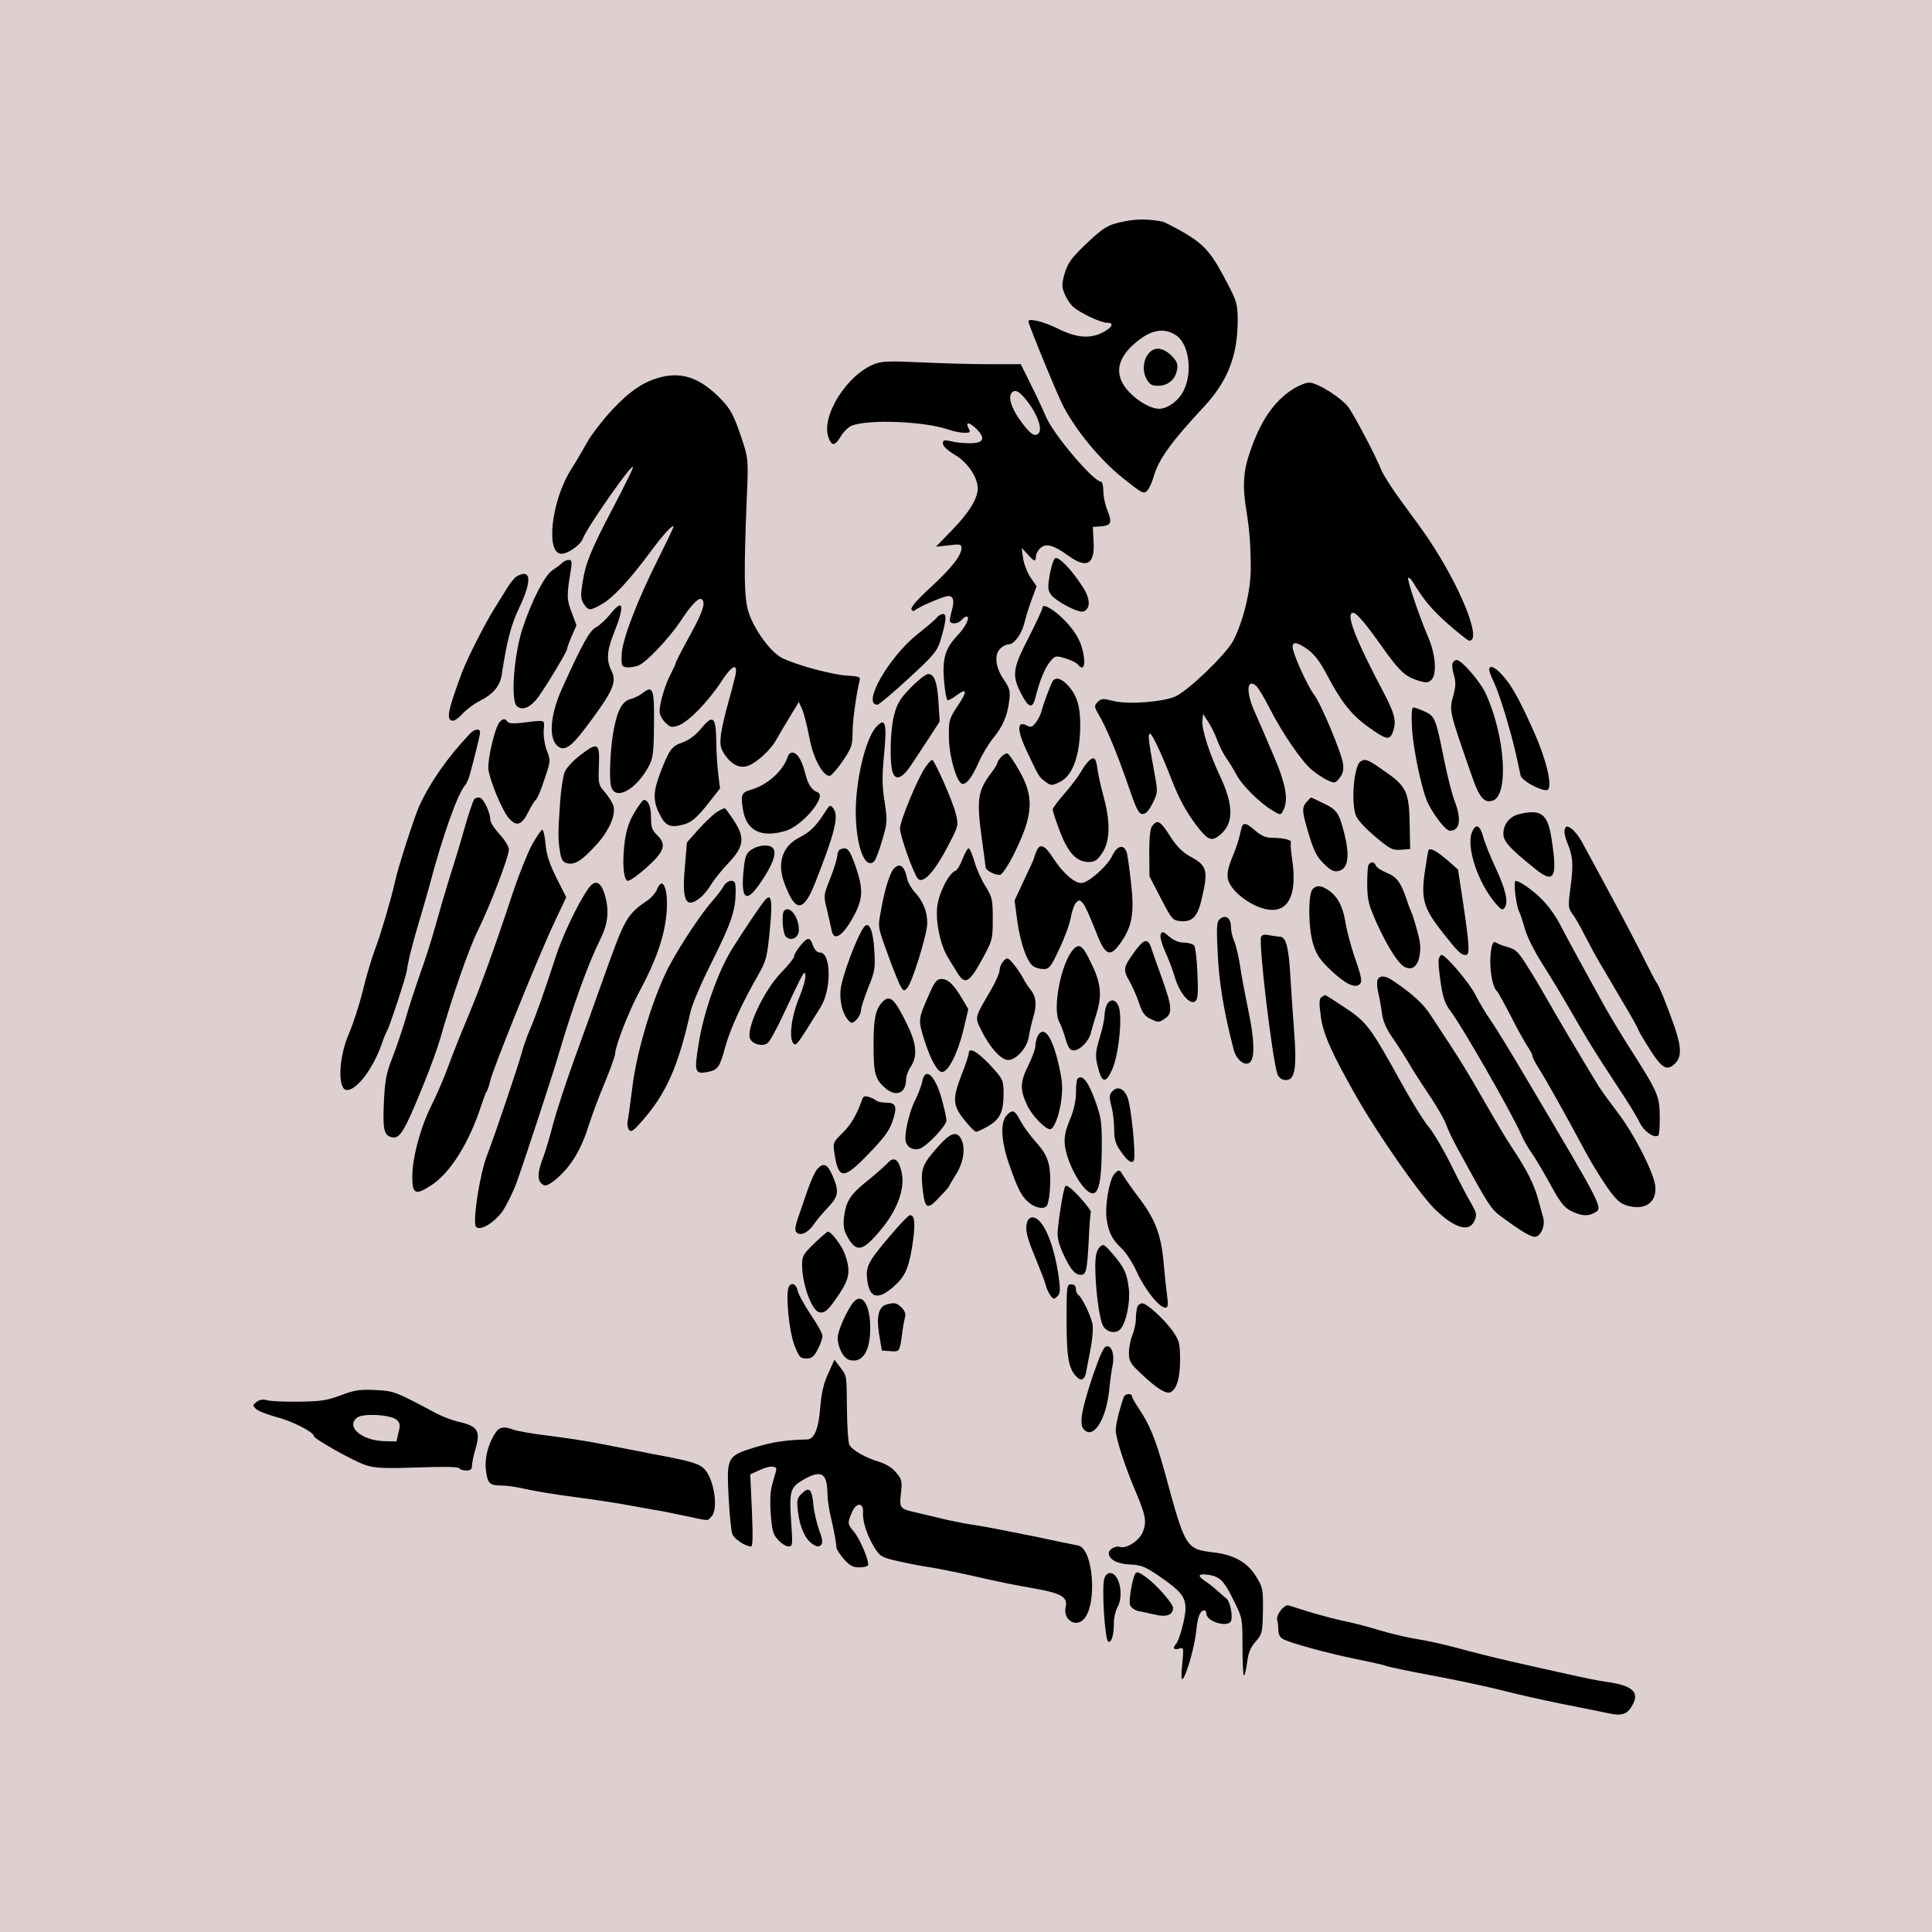 <?xml version="1.0" encoding="UTF-8" standalone="no" ?>
<!DOCTYPE svg PUBLIC "-//W3C//DTD SVG 1.1//EN" "http://www.w3.org/Graphics/SVG/1.1/DTD/svg11.dtd">
<svg xmlns="http://www.w3.org/2000/svg" xmlns:xlink="http://www.w3.org/1999/xlink" version="1.1" width="1080" height="1080" viewBox="0 0 1080 1080" xml:space="preserve">
<desc>Created with Fabric.js 5.2.4</desc>
<defs>
</defs>
<rect x="0" y="0" width="100%" height="100%" fill="transparent"></rect>
<g transform="matrix(1 0 0 1 540 540)" id="612386c3-c1c3-4522-ad02-327eef615149"  >
<rect style="stroke: none; stroke-width: 1; stroke-dasharray: none; stroke-linecap: butt; stroke-dashoffset: 0; stroke-linejoin: miter; stroke-miterlimit: 4; fill: rgb(222,208,208); fill-rule: nonzero; opacity: 1;" vector-effect="non-scaling-stroke"  x="-540" y="-540" rx="0" ry="0" width="1080" height="1080" />
</g>
<g transform="matrix(1 0 0 1 540 540)" id="a1aa8aff-ad83-40da-8571-a9ce49b4777f"  >
</g>
<g transform="matrix(1 0 0 1 540 540)"  >
<g style="" vector-effect="non-scaling-stroke"   >
		<g transform="matrix(0.13 0 0 -0.13 93.37 -341)"  >
<path style="stroke: none; stroke-width: 1; stroke-dasharray: none; stroke-linecap: butt; stroke-dashoffset: 0; stroke-linejoin: miter; stroke-miterlimit: 4; fill: rgb(0,0,0); fill-rule: nonzero; opacity: 1;" vector-effect="non-scaling-stroke"  transform=" translate(-4450, -6306.96)" d="M 4414 6886 C 4341 6872 4322 6860 4237 6778 C 4184 6727 4169 6705 4156 6662 C 4143 6615 4143 6606 4156 6573 C 4165 6553 4181 6528 4193 6518 C 4224 6491 4311 6450 4338 6450 C 4371 6450 4361 6429 4319 6408 C 4265 6380 4205 6385 4126 6425 C 4068 6454 4000 6471 4000 6456 C 4000 6443 4127 6134 4151 6089 C 4208 5982 4311 5858 4405 5783 C 4489 5716 4496 5712 4511 5728 C 4520 5737 4532 5765 4539 5789 C 4560 5863 4616 5940 4757 6091 C 4857 6199 4900 6309 4900 6460 C 4900 6529 4896 6542 4857 6617 C 4789 6748 4761 6782 4675 6834 C 4632 6859 4587 6882 4576 6885 C 4517 6896 4469 6897 4414 6886 z M 4635 6396 C 4689 6361 4707 6243 4670 6163 C 4650 6118 4601 6080 4562 6080 C 4514 6080 4432 6138 4404 6192 C 4375 6248 4392 6304 4456 6360 C 4525 6420 4581 6431 4635 6396 z" stroke-linecap="round" />
</g>
		<g transform="matrix(0.13 0 0 -0.13 108.78 -334.7)"  >
<path style="stroke: none; stroke-width: 1; stroke-dasharray: none; stroke-linecap: butt; stroke-dashoffset: 0; stroke-linejoin: miter; stroke-miterlimit: 4; fill: rgb(0,0,0); fill-rule: nonzero; opacity: 1;" vector-effect="non-scaling-stroke"  transform=" translate(-4565.6, -6259.66)" d="M 4517 6322 C 4491 6294 4486 6247 4504 6211 C 4518 6186 4527 6180 4554 6180 C 4597 6180 4628 6206 4636 6247 C 4641 6274 4637 6284 4612 6310 C 4577 6344 4541 6349 4517 6322 z" stroke-linecap="round" />
</g>
		<g transform="matrix(0.13 0 0 -0.13 1.5 -219.85)"  >
<path style="stroke: none; stroke-width: 1; stroke-dasharray: none; stroke-linecap: butt; stroke-dashoffset: 0; stroke-linejoin: miter; stroke-miterlimit: 4; fill: rgb(0,0,0); fill-rule: nonzero; opacity: 1;" vector-effect="non-scaling-stroke"  transform=" translate(-3760.98, -5398.29)" d="M 3357 6296 C 3237 6251 3123 6068 3159 5978 C 3173 5941 3186 5943 3212 5986 C 3223 6005 3245 6026 3259 6031 C 3333 6059 3573 6049 3673 6014 C 3695 6006 3726 6000 3742 6000 C 3768 6000 3770 6002 3760 6020 C 3745 6049 3765 6046 3796 6015 C 3835 5975 3825 5955 3765 5955 C 3737 5955 3700 5959 3683 5964 C 3655 5970 3650 5969 3650 5953 C 3651 5942 3670 5924 3702 5905 C 3756 5873 3799 5810 3800 5761 C 3800 5718 3763 5657 3690 5582 L 3620 5510 L 3675 5516 C 3723 5522 3730 5521 3730 5505 C 3730 5473 3690 5421 3598 5336 C 3539 5282 3510 5248 3515 5240 C 3519 5233 3525 5232 3529 5236 C 3536 5246 3635 5290 3666 5297 C 3693 5303 3702 5281 3689 5238 C 3684 5220 3680 5199 3680 5193 C 3680 5175 3715 5177 3730 5195 C 3737 5203 3747 5210 3752 5210 C 3769 5210 3748 5165 3714 5130 C 3660 5073 3647 5029 3655 4933 C 3659 4887 3666 4850 3671 4850 C 3677 4850 3694 4860 3710 4872 C 3755 4905 3756 4888 3713 4825 C 3677 4770 3675 4763 3676 4691 C 3676 4610 3711 4490 3735 4490 C 3754 4490 3776 4520 3804 4583 C 3818 4615 3845 4660 3864 4684 C 3907 4736 3927 4781 3935 4846 C 3941 4890 3938 4900 3911 4940 C 3875 4993 3870 5048 3898 5073 C 3908 5083 3923 5090 3932 5090 C 3956 5090 3987 5132 4000 5180 C 4006 5205 4020 5251 4032 5283 L 4053 5340 L 4027 5378 C 4013 5398 3999 5435 3995 5460 L 3989 5505 L 4014 5478 C 4043 5445 4050 5444 4050 5468 C 4050 5479 4059 5495 4070 5505 C 4094 5526 4127 5517 4190 5471 C 4269 5414 4304 5434 4298 5532 L 4295 5595 L 4333 5598 C 4375 5602 4379 5615 4355 5673 C 4347 5693 4340 5728 4340 5750 C 4340 5772 4335 5790 4330 5790 C 4297 5790 4123 5996 4093 6070 C 4085 6089 4058 6148 4032 6200 L 3985 6295 L 3845 6295 C 3768 6295 3635 6299 3550 6303 C 3426 6309 3387 6308 3357 6296 z M 4015 6133 C 4058 6077 4079 6015 4061 5997 C 4044 5980 4022 5997 3978 6060 C 3943 6109 3930 6157 3947 6173 C 3962 6189 3981 6177 4015 6133 z" stroke-linecap="round" />
</g>
		<g transform="matrix(0.13 0 0 -0.13 -145.31 -218.24)"  >
<path style="stroke: none; stroke-width: 1; stroke-dasharray: none; stroke-linecap: butt; stroke-dashoffset: 0; stroke-linejoin: miter; stroke-miterlimit: 4; fill: rgb(0,0,0); fill-rule: nonzero; opacity: 1;" vector-effect="non-scaling-stroke"  transform=" translate(-2659.9, -5386.27)" d="M 2467 6240 C 2392 6221 2333 6181 2255 6098 C 2213 6052 2165 5990 2149 5960 C 2132 5930 2101 5876 2078 5840 C 1995 5708 1969 5480 2038 5480 C 2066 5480 2120 5518 2130 5545 C 2150 5598 2358 5893 2345 5850 C 2341 5836 2303 5760 2261 5680 C 2164 5495 2142 5441 2129 5357 C 2120 5299 2121 5285 2134 5265 C 2154 5234 2161 5234 2216 5266 C 2263 5294 2334 5371 2422 5490 C 2474 5561 2520 5611 2520 5596 C 2520 5593 2491 5532 2456 5462 C 2365 5282 2300 5112 2297 5048 C 2295 4999 2297 4995 2318 4992 C 2331 4990 2355 4994 2370 5000 C 2404 5014 2501 5117 2550 5190 C 2595 5259 2628 5293 2640 5285 C 2660 5272 2648 5234 2590 5128 C 2557 5068 2530 5016 2530 5012 C 2530 5008 2520 4987 2509 4965 C 2485 4921 2460 4838 2460 4802 C 2460 4789 2471 4768 2484 4755 C 2506 4733 2512 4732 2542 4742 C 2584 4757 2670 4845 2727 4933 C 2771 5000 2796 5012 2787 4961 C 2784 4947 2771 4895 2757 4846 C 2743 4797 2728 4733 2724 4703 C 2719 4657 2721 4645 2741 4615 C 2771 4572 2807 4555 2842 4569 C 2879 4583 2938 4637 2961 4679 C 2972 4699 2999 4744 3020 4779 L 3059 4843 L 3074 4809 C 3082 4790 3095 4737 3104 4691 C 3119 4605 3161 4525 3191 4525 C 3198 4525 3223 4553 3247 4588 C 3286 4646 3290 4657 3290 4713 C 3290 4765 3307 4883 3321 4939 C 3324 4950 3312 4954 3270 4956 C 3210 4958 3048 5001 2987 5032 C 2938 5056 2867 5154 2843 5228 C 2823 5290 2822 5396 2835 5720 C 2842 5874 2841 5890 2820 5955 C 2782 6071 2768 6100 2724 6145 C 2638 6234 2560 6263 2467 6240 z" stroke-linecap="round" />
</g>
		<g transform="matrix(0.13 0 0 -0.13 177.82 -198.59)"  >
<path style="stroke: none; stroke-width: 1; stroke-dasharray: none; stroke-linecap: butt; stroke-dashoffset: 0; stroke-linejoin: miter; stroke-miterlimit: 4; fill: rgb(0,0,0); fill-rule: nonzero; opacity: 1;" vector-effect="non-scaling-stroke"  transform=" translate(-5083.42, -5238.91)" d="M 5120 6191 C 5039 6139 4981 6054 4935 5917 C 4908 5838 4904 5772 4921 5671 C 4935 5584 4940 5520 4940 5420 C 4940 5324 4907 5190 4863 5107 C 4830 5048 4669 4893 4615 4870 C 4559 4846 4410 4835 4349 4851 C 4305 4862 4298 4862 4282 4847 C 4266 4830 4266 4827 4288 4789 C 4322 4731 4366 4623 4414 4485 C 4448 4385 4458 4365 4475 4365 C 4489 4365 4502 4379 4518 4411 C 4541 4458 4541 4458 4525 4546 C 4499 4687 4497 4710 4507 4710 C 4516 4710 4557 4623 4600 4512 C 4630 4435 4658 4382 4701 4323 C 4755 4251 4771 4244 4809 4276 C 4868 4326 4867 4403 4806 4532 C 4761 4628 4728 4732 4732 4767 L 4735 4795 L 4758 4760 C 4770 4741 4788 4705 4797 4680 C 4806 4655 4823 4622 4835 4605 C 4847 4589 4866 4557 4878 4535 C 4901 4490 4977 4414 5032 4381 C 5068 4359 5069 4359 5079 4379 C 5104 4425 5092 4493 5034 4626 C 5004 4697 4968 4780 4954 4811 C 4919 4892 4924 4948 4962 4917 C 4971 4910 4997 4867 5021 4820 C 5073 4717 5159 4591 5202 4555 C 5220 4540 5250 4520 5268 4511 C 5301 4496 5303 4496 5322 4520 C 5336 4537 5340 4554 5337 4580 C 5331 4627 5243 4837 5213 4877 C 5184 4914 5120 5057 5120 5083 C 5120 5108 5141 5104 5187 5071 C 5214 5051 5239 5018 5268 4963 C 5326 4851 5373 4791 5443 4741 C 5522 4684 5537 4681 5550 4715 C 5568 4762 5561 4793 5510 4890 C 5389 5119 5346 5230 5380 5230 C 5395 5230 5435 5183 5506 5082 C 5580 4978 5605 4955 5662 4938 C 5695 4928 5703 4929 5717 4942 C 5741 4967 5735 5050 5704 5123 C 5665 5213 5611 5374 5617 5380 C 5620 5383 5627 5377 5634 5367 C 5686 5282 5716 5247 5787 5183 C 5833 5143 5874 5110 5880 5110 C 5935 5110 5843 5340 5706 5545 C 5684 5578 5632 5650 5591 5705 C 5550 5760 5510 5823 5501 5845 C 5481 5897 5393 6065 5363 6110 C 5336 6151 5227 6220 5191 6220 C 5177 6220 5145 6207 5120 6191 z" stroke-linecap="round" />
</g>
		<g transform="matrix(0.13 0 0 -0.13 57.31 -213.08)"  >
<path style="stroke: none; stroke-width: 1; stroke-dasharray: none; stroke-linecap: butt; stroke-dashoffset: 0; stroke-linejoin: miter; stroke-miterlimit: 4; fill: rgb(0,0,0); fill-rule: nonzero; opacity: 1;" vector-effect="non-scaling-stroke"  transform=" translate(-4179.6, -5347.55)" d="M 4122 5462 C 4115 5457 4105 5426 4099 5392 C 4090 5340 4090 5326 4103 5307 C 4122 5278 4223 5225 4244 5233 C 4275 5245 4274 5287 4241 5338 C 4194 5412 4137 5471 4122 5462 z" stroke-linecap="round" />
</g>
		<g transform="matrix(0.13 0 0 -0.13 -235.33 -185.53)"  >
<path style="stroke: none; stroke-width: 1; stroke-dasharray: none; stroke-linecap: butt; stroke-dashoffset: 0; stroke-linejoin: miter; stroke-miterlimit: 4; fill: rgb(0,0,0); fill-rule: nonzero; opacity: 1;" vector-effect="non-scaling-stroke"  transform=" translate(-1984.75, -5140.95)" d="M 2058 5447 C 2051 5440 2033 5426 2017 5416 C 1983 5393 1928 5286 1888 5165 C 1851 5052 1836 4854 1864 4831 C 1889 4810 1923 4826 1957 4872 C 1999 4932 2080 5067 2080 5078 C 2080 5083 2089 5108 2100 5133 L 2120 5179 L 2099 5235 C 2078 5292 2077 5302 2096 5418 C 2101 5452 2100 5460 2087 5460 C 2078 5460 2065 5454 2058 5447 z" stroke-linecap="round" />
</g>
		<g transform="matrix(0.13 0 0 -0.13 -266.88 -178.16)"  >
<path style="stroke: none; stroke-width: 1; stroke-dasharray: none; stroke-linecap: butt; stroke-dashoffset: 0; stroke-linejoin: miter; stroke-miterlimit: 4; fill: rgb(0,0,0); fill-rule: nonzero; opacity: 1;" vector-effect="non-scaling-stroke"  transform=" translate(-1748.18, -5085.63)" d="M 1868 5390 C 1859 5384 1842 5363 1829 5342 C 1817 5322 1792 5283 1775 5255 C 1737 5196 1657 5039 1634 4978 C 1571 4808 1564 4770 1596 4770 C 1604 4770 1622 4784 1637 4801 C 1653 4818 1686 4843 1712 4856 C 1768 4884 1798 4920 1805 4969 C 1828 5119 1845 5183 1881 5258 C 1936 5374 1931 5426 1868 5390 z" stroke-linecap="round" />
</g>
		<g transform="matrix(0.13 0 0 -0.13 -212.13 -161.64)"  >
<path style="stroke: none; stroke-width: 1; stroke-dasharray: none; stroke-linecap: butt; stroke-dashoffset: 0; stroke-linejoin: miter; stroke-miterlimit: 4; fill: rgb(0,0,0); fill-rule: nonzero; opacity: 1;" vector-effect="non-scaling-stroke"  transform=" translate(-2158.81, -4961.75)" d="M 2260 5230 C 2242 5208 2215 5183 2200 5175 C 2172 5161 2141 5104 2055 4915 C 1999 4792 1994 4685 2042 4659 C 2072 4643 2102 4669 2187 4786 C 2274 4905 2289 4943 2266 4988 C 2244 5031 2246 5073 2275 5146 C 2325 5270 2318 5304 2260 5230 z" stroke-linecap="round" />
</g>
		<g transform="matrix(0.13 0 0 -0.13 46.76 -173.44)"  >
<path style="stroke: none; stroke-width: 1; stroke-dasharray: none; stroke-linecap: butt; stroke-dashoffset: 0; stroke-linejoin: miter; stroke-miterlimit: 4; fill: rgb(0,0,0); fill-rule: nonzero; opacity: 1;" vector-effect="non-scaling-stroke"  transform=" translate(-4100.47, -5050.23)" d="M 4070 5258 C 4070 5251 4043 5193 4010 5128 C 3942 4996 3938 4968 3975 4893 C 4010 4824 4027 4819 4040 4873 C 4058 4945 4081 5000 4104 5027 C 4125 5051 4128 5051 4168 5039 C 4191 5032 4215 5021 4221 5013 C 4242 4988 4253 4999 4248 5043 C 4241 5101 4217 5148 4169 5198 C 4124 5246 4070 5278 4070 5258 z" stroke-linecap="round" />
</g>
		<g transform="matrix(0.13 0 0 -0.13 -31.81 -171.41)"  >
<path style="stroke: none; stroke-width: 1; stroke-dasharray: none; stroke-linecap: butt; stroke-dashoffset: 0; stroke-linejoin: miter; stroke-miterlimit: 4; fill: rgb(0,0,0); fill-rule: nonzero; opacity: 1;" vector-effect="non-scaling-stroke"  transform=" translate(-3511.19, -5035)" d="M 3629 5213 C 3621 5204 3584 5172 3547 5143 C 3422 5043 3307 4840 3375 4840 C 3381 4840 3442 4891 3509 4953 C 3615 5050 3632 5071 3645 5113 C 3671 5200 3674 5230 3657 5230 C 3649 5230 3636 5223 3629 5213 z" stroke-linecap="round" />
</g>
		<g transform="matrix(0.13 0 0 -0.13 285.68 -131.57)"  >
<path style="stroke: none; stroke-width: 1; stroke-dasharray: none; stroke-linecap: butt; stroke-dashoffset: 0; stroke-linejoin: miter; stroke-miterlimit: 4; fill: rgb(0,0,0); fill-rule: nonzero; opacity: 1;" vector-effect="non-scaling-stroke"  transform=" translate(-5892.34, -4736.24)" d="M 5787 5026 C 5784 5018 5786 4995 5793 4975 C 5801 4948 5801 4928 5792 4894 C 5772 4818 5768 4834 5875 4527 C 5903 4448 5925 4424 5959 4435 C 6030 4457 6014 4711 5930 4895 C 5907 4946 5826 5040 5805 5040 C 5798 5040 5790 5034 5787 5026 z" stroke-linecap="round" />
</g>
		<g transform="matrix(0.13 0 0 -0.13 309.3 -132.73)"  >
<path style="stroke: none; stroke-width: 1; stroke-dasharray: none; stroke-linecap: butt; stroke-dashoffset: 0; stroke-linejoin: miter; stroke-miterlimit: 4; fill: rgb(0,0,0); fill-rule: nonzero; opacity: 1;" vector-effect="non-scaling-stroke"  transform=" translate(-6069.5, -4744.94)" d="M 5940 4998 C 5940 4991 5949 4967 5960 4945 C 5983 4898 6033 4734 6055 4635 C 6063 4597 6073 4555 6075 4543 C 6080 4522 6154 4480 6186 4480 C 6216 4480 6192 4595 6135 4725 C 6082 4845 6047 4912 6013 4955 C 5975 5004 5940 5025 5940 4998 z" stroke-linecap="round" />
</g>
		<g transform="matrix(0.13 0 0 -0.13 -28.42 -134.33)"  >
<path style="stroke: none; stroke-width: 1; stroke-dasharray: none; stroke-linecap: butt; stroke-dashoffset: 0; stroke-linejoin: miter; stroke-miterlimit: 4; fill: rgb(0,0,0); fill-rule: nonzero; opacity: 1;" vector-effect="non-scaling-stroke"  transform=" translate(-3536.62, -4756.93)" d="M 3518 4921 C 3471 4873 3459 4852 3446 4802 C 3430 4742 3426 4606 3439 4560 C 3451 4518 3481 4529 3521 4590 C 3541 4620 3576 4674 3600 4710 L 3642 4775 L 3637 4856 C 3632 4944 3619 4980 3592 4979 C 3583 4979 3549 4953 3518 4921 z" stroke-linecap="round" />
</g>
		<g transform="matrix(0.13 0 0 -0.13 46.83 -130.94)"  >
<path style="stroke: none; stroke-width: 1; stroke-dasharray: none; stroke-linecap: butt; stroke-dashoffset: 0; stroke-linejoin: miter; stroke-miterlimit: 4; fill: rgb(0,0,0); fill-rule: nonzero; opacity: 1;" vector-effect="non-scaling-stroke"  transform=" translate(-4100.99, -4731.48)" d="M 4113 4948 C 4104 4933 4071 4845 4064 4815 C 4061 4804 4051 4784 4041 4771 C 4026 4752 4020 4749 4003 4758 C 3958 4782 3959 4738 4006 4640 C 4056 4535 4054 4538 4082 4517 C 4106 4499 4109 4499 4143 4515 C 4199 4541 4231 4628 4232 4758 C 4232 4843 4218 4889 4177 4933 C 4149 4962 4126 4968 4113 4948 z" stroke-linecap="round" />
</g>
		<g transform="matrix(0.13 0 0 -0.13 -186.68 -125.63)"  >
<path style="stroke: none; stroke-width: 1; stroke-dasharray: none; stroke-linecap: butt; stroke-dashoffset: 0; stroke-linejoin: miter; stroke-miterlimit: 4; fill: rgb(0,0,0); fill-rule: nonzero; opacity: 1;" vector-effect="non-scaling-stroke"  transform=" translate(-2349.66, -4691.67)" d="M 2398 4901 C 2385 4890 2361 4878 2346 4874 C 2310 4865 2290 4833 2273 4752 C 2256 4672 2249 4524 2261 4493 C 2282 4436 2369 4486 2422 4585 C 2440 4619 2443 4643 2444 4763 C 2446 4915 2440 4933 2398 4901 z" stroke-linecap="round" />
</g>
		<g transform="matrix(0.13 0 0 -0.13 262.34 -110.07)"  >
<path style="stroke: none; stroke-width: 1; stroke-dasharray: none; stroke-linecap: butt; stroke-dashoffset: 0; stroke-linejoin: miter; stroke-miterlimit: 4; fill: rgb(0,0,0); fill-rule: nonzero; opacity: 1;" vector-effect="non-scaling-stroke"  transform=" translate(-5717.3, -4575)" d="M 5617 4753 C 5622 4659 5661 4476 5687 4426 C 5716 4369 5763 4310 5780 4310 C 5823 4310 5831 4357 5801 4436 C 5790 4464 5769 4545 5755 4616 C 5719 4795 5716 4802 5671 4823 C 5651 4832 5629 4840 5623 4840 C 5616 4840 5614 4811 5617 4753 z" stroke-linecap="round" />
</g>
		<g transform="matrix(0.13 0 0 -0.13 -249.94 -108.77)"  >
<path style="stroke: none; stroke-width: 1; stroke-dasharray: none; stroke-linecap: butt; stroke-dashoffset: 0; stroke-linejoin: miter; stroke-miterlimit: 4; fill: rgb(0,0,0); fill-rule: nonzero; opacity: 1;" vector-effect="non-scaling-stroke"  transform=" translate(-1875.19, -4565.2)" d="M 1792 4777 C 1772 4754 1740 4616 1744 4575 C 1750 4525 1805 4393 1833 4363 C 1865 4327 1887 4334 1915 4389 C 1928 4416 1944 4441 1949 4444 C 1954 4448 1971 4486 1985 4531 C 2012 4610 2012 4612 1995 4656 C 1986 4681 1980 4719 1982 4743 C 1985 4790 1996 4787 1884 4774 C 1851 4770 1830 4772 1826 4779 C 1817 4794 1805 4793 1792 4777 z" stroke-linecap="round" />
</g>
		<g transform="matrix(0.13 0 0 -0.13 -155.76 -107.97)"  >
<path style="stroke: none; stroke-width: 1; stroke-dasharray: none; stroke-linecap: butt; stroke-dashoffset: 0; stroke-linejoin: miter; stroke-miterlimit: 4; fill: rgb(0,0,0); fill-rule: nonzero; opacity: 1;" vector-effect="non-scaling-stroke"  transform=" translate(-2581.56, -4559.19)" d="M 2639 4748 C 2617 4721 2587 4699 2561 4690 C 2514 4674 2504 4660 2465 4559 C 2434 4478 2433 4437 2463 4380 C 2488 4329 2510 4321 2572 4339 C 2600 4348 2624 4368 2666 4421 L 2722 4492 L 2715 4548 C 2711 4580 2706 4645 2706 4695 C 2704 4803 2692 4812 2639 4748 z" stroke-linecap="round" />
</g>
		<g transform="matrix(0.13 0 0 -0.13 -53.04 -96.8)"  >
<path style="stroke: none; stroke-width: 1; stroke-dasharray: none; stroke-linecap: butt; stroke-dashoffset: 0; stroke-linejoin: miter; stroke-miterlimit: 4; fill: rgb(0,0,0); fill-rule: nonzero; opacity: 1;" vector-effect="non-scaling-stroke"  transform=" translate(-3351.98, -4475.48)" d="M 3373 4758 C 3329 4708 3288 4540 3286 4405 C 3284 4254 3325 4139 3366 4182 C 3372 4189 3388 4230 3400 4273 C 3422 4347 3422 4355 3410 4437 C 3399 4504 3399 4547 3407 4632 C 3421 4777 3414 4803 3373 4758 z" stroke-linecap="round" />
</g>
		<g transform="matrix(0.13 0 0 -0.13 -310.68 -31.4)"  >
<path style="stroke: none; stroke-width: 1; stroke-dasharray: none; stroke-linecap: butt; stroke-dashoffset: 0; stroke-linejoin: miter; stroke-miterlimit: 4; fill: rgb(0,0,0); fill-rule: nonzero; opacity: 1;" vector-effect="non-scaling-stroke"  transform=" translate(-1419.65, -3984.95)" d="M 1677 4743 C 1581 4642 1504 4532 1458 4430 C 1436 4381 1367 4166 1355 4110 C 1341 4044 1292 3875 1266 3809 C 1253 3773 1229 3694 1215 3634 C 1200 3574 1174 3494 1157 3455 C 1111 3351 1106 3209 1148 3210 C 1191 3211 1258 3300 1296 3405 C 1305 3433 1317 3460 1320 3465 C 1330 3479 1401 3696 1405 3723 C 1410 3762 1430 3843 1461 3945 C 1477 4000 1495 4061 1500 4080 C 1556 4294 1622 4481 1655 4520 C 1662 4528 1670 4546 1674 4560 C 1694 4631 1720 4736 1720 4748 C 1720 4766 1696 4763 1677 4743 z" stroke-linecap="round" />
</g>
		<g transform="matrix(0.13 0 0 -0.13 -212.3 -89.99)"  >
<path style="stroke: none; stroke-width: 1; stroke-dasharray: none; stroke-linecap: butt; stroke-dashoffset: 0; stroke-linejoin: miter; stroke-miterlimit: 4; fill: rgb(0,0,0); fill-rule: nonzero; opacity: 1;" vector-effect="non-scaling-stroke"  transform=" translate(-2157.47, -4424.33)" d="M 2132 4639 C 2102 4616 2072 4584 2065 4566 C 2058 4549 2049 4490 2045 4435 C 2036 4299 2036 4282 2044 4228 C 2050 4189 2056 4179 2075 4174 C 2108 4166 2137 4184 2197 4249 C 2254 4309 2287 4383 2274 4422 C 2270 4435 2254 4460 2238 4479 C 2210 4511 2209 4516 2212 4593 C 2216 4692 2208 4697 2132 4639 z" stroke-linecap="round" />
</g>
		<g transform="matrix(0.13 0 0 -0.13 -103.51 -96.64)"  >
<path style="stroke: none; stroke-width: 1; stroke-dasharray: none; stroke-linecap: butt; stroke-dashoffset: 0; stroke-linejoin: miter; stroke-miterlimit: 4; fill: rgb(0,0,0); fill-rule: nonzero; opacity: 1;" vector-effect="non-scaling-stroke"  transform=" translate(-2973.43, -4474.25)" d="M 3004 4633 C 2985 4572 2918 4511 2849 4490 C 2805 4478 2800 4469 2810 4407 C 2824 4313 2887 4280 2994 4312 C 3067 4334 3175 4463 3131 4478 C 3108 4486 3090 4512 3080 4553 C 3066 4611 3047 4644 3027 4648 C 3017 4650 3008 4644 3004 4633 z" stroke-linecap="round" />
</g>
		<g transform="matrix(0.13 0 0 -0.13 21.39 -84.9)"  >
<path style="stroke: none; stroke-width: 1; stroke-dasharray: none; stroke-linecap: butt; stroke-dashoffset: 0; stroke-linejoin: miter; stroke-miterlimit: 4; fill: rgb(0,0,0); fill-rule: nonzero; opacity: 1;" vector-effect="non-scaling-stroke"  transform=" translate(-3910.17, -4386.18)" d="M 3897 4632 C 3888 4622 3880 4610 3880 4605 C 3880 4601 3869 4583 3856 4566 C 3795 4485 3790 4451 3815 4270 C 3823 4212 3830 4162 3830 4158 C 3830 4143 3878 4120 3894 4126 C 3903 4130 3928 4167 3949 4209 C 4035 4381 4041 4458 3974 4574 C 3953 4612 3930 4645 3924 4647 C 3918 4649 3906 4642 3897 4632 z" stroke-linecap="round" />
</g>
		<g transform="matrix(0.13 0 0 -0.13 64.05 -87.11)"  >
<path style="stroke: none; stroke-width: 1; stroke-dasharray: none; stroke-linecap: butt; stroke-dashoffset: 0; stroke-linejoin: miter; stroke-miterlimit: 4; fill: rgb(0,0,0); fill-rule: nonzero; opacity: 1;" vector-effect="non-scaling-stroke"  transform=" translate(-4230.1, -4402.8)" d="M 4268 4617 C 4260 4610 4242 4587 4230 4565 C 4217 4543 4184 4500 4158 4471 C 4132 4441 4110 4411 4110 4406 C 4110 4400 4123 4359 4140 4315 C 4175 4221 4212 4180 4264 4180 C 4292 4180 4302 4187 4324 4220 C 4357 4270 4359 4353 4329 4461 C 4318 4502 4306 4554 4303 4578 C 4297 4626 4289 4635 4268 4617 z" stroke-linecap="round" />
</g>
		<g transform="matrix(0.13 0 0 -0.13 -20.85 -81.65)"  >
<path style="stroke: none; stroke-width: 1; stroke-dasharray: none; stroke-linecap: butt; stroke-dashoffset: 0; stroke-linejoin: miter; stroke-miterlimit: 4; fill: rgb(0,0,0); fill-rule: nonzero; opacity: 1;" vector-effect="non-scaling-stroke"  transform=" translate(-3593.37, -4361.79)" d="M 3580 4590 C 3547 4543 3470 4358 3470 4325 C 3470 4293 3530 4126 3547 4109 C 3573 4083 3629 4152 3696 4288 C 3720 4337 3721 4345 3710 4388 C 3697 4442 3618 4620 3608 4620 C 3604 4620 3592 4607 3580 4590 z" stroke-linecap="round" />
</g>
		<g transform="matrix(0.13 0 0 -0.13 232.42 -90.04)"  >
<path style="stroke: none; stroke-width: 1; stroke-dasharray: none; stroke-linecap: butt; stroke-dashoffset: 0; stroke-linejoin: miter; stroke-miterlimit: 4; fill: rgb(0,0,0); fill-rule: nonzero; opacity: 1;" vector-effect="non-scaling-stroke"  transform=" translate(-5492.93, -4424.72)" d="M 5401 4611 C 5374 4593 5360 4441 5381 4381 C 5388 4361 5420 4326 5464 4289 C 5528 4235 5539 4229 5575 4232 L 5615 4235 L 5613 4335 C 5611 4478 5600 4504 5509 4567 C 5431 4622 5423 4625 5401 4611 z" stroke-linecap="round" />
</g>
		<g transform="matrix(0.13 0 0 -0.13 -290.58 0.83)"  >
<path style="stroke: none; stroke-width: 1; stroke-dasharray: none; stroke-linecap: butt; stroke-dashoffset: 0; stroke-linejoin: miter; stroke-miterlimit: 4; fill: rgb(0,0,0); fill-rule: nonzero; opacity: 1;" vector-effect="non-scaling-stroke"  transform=" translate(-1570.38, -3743.23)" d="M 1691 4467 C 1686 4460 1667 4405 1650 4345 C 1633 4284 1604 4188 1585 4130 C 1567 4072 1540 3980 1525 3925 C 1510 3870 1480 3776 1458 3715 C 1437 3655 1408 3567 1395 3520 C 1381 3473 1356 3399 1339 3355 C 1313 3290 1307 3256 1303 3173 C 1297 3054 1302 3024 1331 3015 C 1370 3002 1387 3029 1473 3240 C 1503 3314 1535 3402 1544 3435 C 1597 3620 1666 3819 1706 3901 C 1761 4012 1840 4220 1840 4251 C 1840 4263 1822 4292 1800 4316 C 1778 4340 1760 4368 1760 4379 C 1760 4408 1733 4467 1716 4473 C 1708 4476 1697 4473 1691 4467 z" stroke-linecap="round" />
</g>
		<g transform="matrix(0.13 0 0 -0.13 200.89 -73.57)"  >
<path style="stroke: none; stroke-width: 1; stroke-dasharray: none; stroke-linecap: butt; stroke-dashoffset: 0; stroke-linejoin: miter; stroke-miterlimit: 4; fill: rgb(0,0,0); fill-rule: nonzero; opacity: 1;" vector-effect="non-scaling-stroke"  transform=" translate(-5256.41, -4301.21)" d="M 5177 4442 C 5154 4417 5155 4402 5186 4299 C 5207 4229 5220 4204 5251 4174 C 5281 4145 5294 4139 5314 4144 C 5355 4154 5363 4210 5336 4312 C 5315 4394 5305 4408 5248 4435 C 5219 4449 5196 4460 5195 4460 C 5194 4460 5186 4452 5177 4442 z" stroke-linecap="round" />
</g>
		<g transform="matrix(0.13 0 0 -0.13 -180.52 -70.21)"  >
<path style="stroke: none; stroke-width: 1; stroke-dasharray: none; stroke-linecap: butt; stroke-dashoffset: 0; stroke-linejoin: miter; stroke-miterlimit: 4; fill: rgb(0,0,0); fill-rule: nonzero; opacity: 1;" vector-effect="non-scaling-stroke"  transform=" translate(-2395.88, -4275.99)" d="M 2360 4398 C 2338 4362 2325 4325 2318 4278 C 2305 4185 2311 4106 2330 4102 C 2338 4101 2375 4127 2413 4161 C 2489 4230 2498 4259 2455 4300 C 2435 4319 2430 4333 2430 4375 C 2430 4421 2418 4450 2399 4450 C 2395 4450 2377 4427 2360 4398 z" stroke-linecap="round" />
</g>
		<g transform="matrix(0.13 0 0 -0.13 -88.1 -61.73)"  >
<path style="stroke: none; stroke-width: 1; stroke-dasharray: none; stroke-linecap: butt; stroke-dashoffset: 0; stroke-linejoin: miter; stroke-miterlimit: 4; fill: rgb(0,0,0); fill-rule: nonzero; opacity: 1;" vector-effect="non-scaling-stroke"  transform=" translate(-3089.04, -4212.43)" d="M 3157 4394 C 3122 4339 3095 4313 3050 4290 C 2977 4253 2953 4180 2986 4093 C 3033 3967 3067 3967 3118 4095 C 3202 4308 3221 4382 3197 4414 C 3183 4433 3181 4432 3157 4394 z" stroke-linecap="round" />
</g>
		<g transform="matrix(0.13 0 0 -0.13 -141.62 -61.76)"  >
<path style="stroke: none; stroke-width: 1; stroke-dasharray: none; stroke-linecap: butt; stroke-dashoffset: 0; stroke-linejoin: miter; stroke-miterlimit: 4; fill: rgb(0,0,0); fill-rule: nonzero; opacity: 1;" vector-effect="non-scaling-stroke"  transform=" translate(-2687.61, -4212.64)" d="M 2702 4397 C 2685 4385 2650 4351 2624 4322 L 2577 4269 L 2568 4163 C 2555 4018 2572 3982 2633 4030 C 2647 4041 2669 4067 2681 4088 C 2693 4108 2727 4151 2757 4182 C 2823 4252 2827 4290 2779 4363 C 2762 4389 2745 4412 2741 4415 C 2737 4417 2719 4409 2702 4397 z" stroke-linecap="round" />
</g>
		<g transform="matrix(0.13 0 0 -0.13 314.64 -67.96)"  >
<path style="stroke: none; stroke-width: 1; stroke-dasharray: none; stroke-linecap: butt; stroke-dashoffset: 0; stroke-linejoin: miter; stroke-miterlimit: 4; fill: rgb(0,0,0); fill-rule: nonzero; opacity: 1;" vector-effect="non-scaling-stroke"  transform=" translate(-6109.52, -4259.16)" d="M 6070 4390 C 6027 4380 6000 4347 6000 4305 C 6000 4272 6026 4243 6138 4153 C 6218 4089 6233 4115 6208 4277 C 6192 4390 6164 4412 6070 4390 z" stroke-linecap="round" />
</g>
		<g transform="matrix(0.13 0 0 -0.13 118.16 -52.7)"  >
<path style="stroke: none; stroke-width: 1; stroke-dasharray: none; stroke-linecap: butt; stroke-dashoffset: 0; stroke-linejoin: miter; stroke-miterlimit: 4; fill: rgb(0,0,0); fill-rule: nonzero; opacity: 1;" vector-effect="non-scaling-stroke"  transform=" translate(-4635.96, -4144.68)" d="M 4529 4343 C 4519 4332 4515 4297 4515 4226 L 4516 4125 L 4565 4030 C 4613 3938 4616 3935 4652 3932 C 4698 3928 4722 3952 4738 4017 C 4770 4149 4765 4170 4695 4208 C 4658 4228 4635 4251 4605 4297 C 4563 4363 4551 4370 4529 4343 z" stroke-linecap="round" />
</g>
		<g transform="matrix(0.13 0 0 -0.13 164.68 -55.37)"  >
<path style="stroke: none; stroke-width: 1; stroke-dasharray: none; stroke-linecap: butt; stroke-dashoffset: 0; stroke-linejoin: miter; stroke-miterlimit: 4; fill: rgb(0,0,0); fill-rule: nonzero; opacity: 1;" vector-effect="non-scaling-stroke"  transform=" translate(-4984.87, -4164.74)" d="M 4907 4343 C 4904 4338 4899 4319 4895 4300 C 4891 4281 4877 4238 4863 4206 C 4846 4165 4840 4137 4844 4115 C 4855 4056 4963 3980 5035 3980 C 5110 3980 5141 4056 5121 4194 C 5115 4232 5113 4267 5115 4271 C 5121 4280 5083 4290 5036 4290 C 5008 4290 4989 4298 4963 4320 C 4929 4350 4915 4356 4907 4343 z" stroke-linecap="round" />
</g>
		<g transform="matrix(0.13 0 0 -0.13 366.81 -10.58)"  >
<path style="stroke: none; stroke-width: 1; stroke-dasharray: none; stroke-linecap: butt; stroke-dashoffset: 0; stroke-linejoin: miter; stroke-miterlimit: 4; fill: rgb(0,0,0); fill-rule: nonzero; opacity: 1;" vector-effect="non-scaling-stroke"  transform=" translate(-6500.83, -3828.81)" d="M 6254 4336 C 6250 4326 6255 4302 6263 4282 C 6289 4221 6292 4184 6279 4089 C 6268 4004 6268 3998 6287 3971 C 6299 3956 6322 3915 6340 3879 C 6358 3844 6387 3790 6405 3760 C 6423 3730 6466 3656 6502 3595 C 6538 3535 6570 3478 6572 3469 C 6575 3461 6599 3422 6624 3382 C 6675 3304 6695 3295 6730 3330 C 6757 3357 6755 3401 6726 3486 C 6689 3590 6659 3664 6648 3677 C 6643 3684 6623 3722 6603 3762 C 6584 3802 6519 3927 6458 4040 C 6397 4153 6338 4263 6326 4284 C 6314 4305 6295 4330 6283 4338 C 6263 4351 6260 4350 6254 4336 z" stroke-linecap="round" />
</g>
		<g transform="matrix(0.13 0 0 -0.13 -266.5 25.03)"  >
<path style="stroke: none; stroke-width: 1; stroke-dasharray: none; stroke-linecap: butt; stroke-dashoffset: 0; stroke-linejoin: miter; stroke-miterlimit: 4; fill: rgb(0,0,0); fill-rule: nonzero; opacity: 1;" vector-effect="non-scaling-stroke"  transform=" translate(-1751, -3561.75)" d="M 1936 4278 C 1917 4243 1881 4154 1856 4080 C 1770 3820 1713 3664 1661 3540 C 1632 3471 1593 3374 1575 3324 C 1557 3274 1524 3197 1502 3154 C 1455 3060 1420 2929 1420 2848 C 1420 2772 1434 2767 1504 2813 C 1584 2866 1664 2994 1715 3150 C 1725 3180 1736 3210 1740 3215 C 1744 3221 1751 3241 1755 3260 C 1766 3310 1961 3793 2027 3933 L 2082 4050 L 2040 4133 C 2010 4194 1997 4232 1993 4278 C 1990 4312 1984 4340 1979 4340 C 1975 4340 1955 4312 1936 4278 z" stroke-linecap="round" />
</g>
		<g transform="matrix(0.13 0 0 -0.13 292.02 -54.85)"  >
<path style="stroke: none; stroke-width: 1; stroke-dasharray: none; stroke-linecap: butt; stroke-dashoffset: 0; stroke-linejoin: miter; stroke-miterlimit: 4; fill: rgb(0,0,0); fill-rule: nonzero; opacity: 1;" vector-effect="non-scaling-stroke"  transform=" translate(-5939.94, -4160.84)" d="M 5869 4313 C 5844 4249 5896 4096 5970 4009 C 5995 3980 6001 3977 6010 3990 C 6027 4013 6014 4069 5971 4161 C 5949 4208 5925 4267 5918 4293 C 5904 4346 5885 4354 5869 4313 z" stroke-linecap="round" />
</g>
		<g transform="matrix(0.13 0 0 -0.13 -115.9 -53.26)"  >
<path style="stroke: none; stroke-width: 1; stroke-dasharray: none; stroke-linecap: butt; stroke-dashoffset: 0; stroke-linejoin: miter; stroke-miterlimit: 4; fill: rgb(0,0,0); fill-rule: nonzero; opacity: 1;" vector-effect="non-scaling-stroke"  transform=" translate(-2880.52, -4148.93)" d="M 2859 4245 C 2826 4227 2821 4215 2814 4132 C 2805 4012 2835 4010 2907 4126 C 2960 4211 2962 4254 2915 4257 C 2899 4259 2873 4253 2859 4245 z" stroke-linecap="round" />
</g>
		<g transform="matrix(0.13 0 0 -0.13 60.12 -32.61)"  >
<path style="stroke: none; stroke-width: 1; stroke-dasharray: none; stroke-linecap: butt; stroke-dashoffset: 0; stroke-linejoin: miter; stroke-miterlimit: 4; fill: rgb(0,0,0); fill-rule: nonzero; opacity: 1;" vector-effect="non-scaling-stroke"  transform=" translate(-4200.64, -3994.03)" d="M 4040 4234 C 4034 4220 4030 4207 4030 4205 C 4030 4202 4011 4161 3988 4113 L 3947 4025 L 3959 3935 C 3973 3836 4003 3754 4031 3740 C 4041 3734 4060 3730 4074 3730 C 4096 3730 4105 3742 4140 3818 C 4163 3866 4185 3927 4189 3953 C 4194 3980 4204 4008 4212 4016 C 4225 4029 4228 4028 4241 4013 C 4250 4003 4271 3956 4290 3908 C 4337 3783 4356 3774 4408 3850 C 4452 3915 4462 3973 4449 4090 C 4443 4148 4434 4209 4431 4225 C 4421 4268 4390 4265 4368 4219 C 4347 4173 4264 4100 4234 4100 C 4203 4100 4154 4144 4113 4207 C 4076 4265 4055 4273 4040 4234 z" stroke-linecap="round" />
</g>
		<g transform="matrix(0.13 0 0 -0.13 -68.81 -41.18)"  >
<path style="stroke: none; stroke-width: 1; stroke-dasharray: none; stroke-linecap: butt; stroke-dashoffset: 0; stroke-linejoin: miter; stroke-miterlimit: 4; fill: rgb(0,0,0); fill-rule: nonzero; opacity: 1;" vector-effect="non-scaling-stroke"  transform=" translate(-3233.7, -4058.32)" d="M 3223 4243 C 3216 4241 3210 4229 3210 4217 C 3209 4205 3196 4161 3180 4120 C 3150 4045 3150 4045 3166 3980 C 3174 3944 3183 3905 3186 3892 C 3195 3848 3231 3869 3274 3945 C 3320 4025 3323 4068 3290 4165 C 3263 4243 3253 4256 3223 4243 z" stroke-linecap="round" />
</g>
		<g transform="matrix(0.13 0 0 -0.13 -0.66 -28.93)"  >
<path style="stroke: none; stroke-width: 1; stroke-dasharray: none; stroke-linecap: butt; stroke-dashoffset: 0; stroke-linejoin: miter; stroke-miterlimit: 4; fill: rgb(0,0,0); fill-rule: nonzero; opacity: 1;" vector-effect="non-scaling-stroke"  transform=" translate(-3744.83, -3966.41)" d="M 3735 4204 C 3726 4179 3712 4156 3704 4153 C 3676 4143 3632 4056 3626 3997 C 3619 3930 3640 3833 3673 3779 C 3685 3759 3704 3729 3715 3711 C 3746 3662 3765 3674 3818 3770 C 3863 3853 3865 3857 3865 3945 C 3865 4029 3863 4039 3834 4086 C 3817 4113 3795 4162 3786 4193 C 3777 4224 3766 4250 3761 4250 C 3756 4250 3745 4229 3735 4204 z" stroke-linecap="round" />
</g>
		<g transform="matrix(0.13 0 0 -0.13 268.26 -35.7)"  >
<path style="stroke: none; stroke-width: 1; stroke-dasharray: none; stroke-linecap: butt; stroke-dashoffset: 0; stroke-linejoin: miter; stroke-miterlimit: 4; fill: rgb(0,0,0); fill-rule: nonzero; opacity: 1;" vector-effect="non-scaling-stroke"  transform=" translate(-5761.73, -4017.22)" d="M 5686 4238 C 5684 4231 5677 4187 5670 4140 C 5655 4028 5667 3988 5750 3884 C 5815 3801 5827 3790 5848 3790 C 5865 3790 5863 3830 5837 4006 L 5814 4157 L 5776 4191 C 5722 4238 5691 4255 5686 4238 z" stroke-linecap="round" />
</g>
		<g transform="matrix(0.13 0 0 -0.13 239.11 -28.32)"  >
<path style="stroke: none; stroke-width: 1; stroke-dasharray: none; stroke-linecap: butt; stroke-dashoffset: 0; stroke-linejoin: miter; stroke-miterlimit: 4; fill: rgb(0,0,0); fill-rule: nonzero; opacity: 1;" vector-effect="non-scaling-stroke"  transform=" translate(-5543.11, -3961.87)" d="M 5435 4179 C 5431 4174 5429 4135 5429 4093 C 5430 4026 5435 4007 5471 3926 C 5519 3822 5562 3755 5590 3740 C 5623 3723 5648 3744 5655 3794 C 5661 3833 5656 3860 5625 3960 C 5624 3963 5620 3972 5617 3980 C 5613 3988 5603 4015 5595 4040 C 5572 4106 5554 4129 5510 4146 C 5489 4155 5469 4168 5466 4176 C 5460 4193 5444 4194 5435 4179 z" stroke-linecap="round" />
</g>
		<g transform="matrix(0.13 0 0 -0.13 -35.13 -21.27)"  >
<path style="stroke: none; stroke-width: 1; stroke-dasharray: none; stroke-linecap: butt; stroke-dashoffset: 0; stroke-linejoin: miter; stroke-miterlimit: 4; fill: rgb(0,0,0); fill-rule: nonzero; opacity: 1;" vector-effect="non-scaling-stroke"  transform=" translate(-3486.31, -3908.95)" d="M 3447 4165 C 3429 4147 3406 4072 3390 3979 C 3377 3907 3375 3918 3437 3750 C 3453 3709 3470 3666 3477 3655 C 3488 3637 3491 3637 3503 3650 C 3525 3672 3590 3883 3590 3930 C 3590 3980 3571 4026 3536 4063 C 3522 4078 3508 4103 3504 4118 C 3493 4175 3473 4191 3447 4165 z" stroke-linecap="round" />
</g>
		<g transform="matrix(0.13 0 0 -0.13 -237.44 49.98)"  >
<path style="stroke: none; stroke-width: 1; stroke-dasharray: none; stroke-linecap: butt; stroke-dashoffset: 0; stroke-linejoin: miter; stroke-miterlimit: 4; fill: rgb(0,0,0); fill-rule: nonzero; opacity: 1;" vector-effect="non-scaling-stroke"  transform=" translate(-1968.99, -3374.59)" d="M 2172 4093 C 2127 4029 2060 3889 2030 3795 C 1984 3653 1945 3543 1920 3485 C 1908 3458 1892 3413 1885 3385 C 1867 3321 1771 3036 1736 2945 C 1704 2863 1672 2654 1689 2637 C 1707 2619 1767 2655 1803 2705 C 1820 2731 1848 2786 1863 2828 C 1895 2916 2012 3273 2041 3370 C 2107 3594 2172 3771 2221 3870 C 2258 3942 2263 4004 2239 4075 C 2222 4124 2199 4130 2172 4093 z" stroke-linecap="round" />
</g>
		<g transform="matrix(0.13 0 0 -0.13 -159.02 22.31)"  >
<path style="stroke: none; stroke-width: 1; stroke-dasharray: none; stroke-linecap: butt; stroke-dashoffset: 0; stroke-linejoin: miter; stroke-miterlimit: 4; fill: rgb(0,0,0); fill-rule: nonzero; opacity: 1;" vector-effect="non-scaling-stroke"  transform=" translate(-2557.13, -3582.09)" d="M 2739 4098 C 2732 4085 2709 4055 2687 4030 C 2629 3963 2523 3799 2486 3717 C 2421 3576 2363 3374 2346 3235 C 2337 3164 2328 3096 2325 3085 C 2323 3074 2325 3058 2331 3050 C 2339 3038 2348 3043 2381 3080 C 2490 3201 2542 3318 2595 3554 C 2602 3587 2644 3686 2689 3774 C 2772 3941 2789 3992 2790 4073 C 2790 4113 2787 4120 2770 4120 C 2760 4120 2745 4110 2739 4098 z" stroke-linecap="round" />
</g>
		<g transform="matrix(0.13 0 0 -0.13 347.28 23.78)"  >
<path style="stroke: none; stroke-width: 1; stroke-dasharray: none; stroke-linecap: butt; stroke-dashoffset: 0; stroke-linejoin: miter; stroke-miterlimit: 4; fill: rgb(0,0,0); fill-rule: nonzero; opacity: 1;" vector-effect="non-scaling-stroke"  transform=" translate(-6354.32, -3571.13)" d="M 6045 4063 C 6049 4031 6056 3997 6062 3987 C 6067 3977 6078 3944 6086 3914 C 6094 3884 6126 3819 6159 3767 C 6191 3717 6243 3631 6274 3577 C 6357 3433 6380 3395 6482 3240 C 6524 3177 6568 3106 6579 3082 C 6599 3042 6640 3013 6660 3025 C 6664 3028 6667 3065 6666 3109 C 6665 3196 6658 3212 6536 3403 C 6504 3453 6457 3531 6432 3575 C 6354 3716 6268 3873 6236 3935 C 6219 3968 6186 4014 6163 4037 C 6122 4079 6064 4120 6046 4120 C 6042 4120 6041 4094 6045 4063 z" stroke-linecap="round" />
</g>
		<g transform="matrix(0.13 0 0 -0.13 -203.04 38.3)"  >
<path style="stroke: none; stroke-width: 1; stroke-dasharray: none; stroke-linecap: butt; stroke-dashoffset: 0; stroke-linejoin: miter; stroke-miterlimit: 4; fill: rgb(0,0,0); fill-rule: nonzero; opacity: 1;" vector-effect="non-scaling-stroke"  transform=" translate(-2226.97, -3462.23)" d="M 2460 4086 C 2455 4073 2439 4054 2425 4043 C 2329 3977 2324 3968 2230 3705 C 2199 3617 2143 3462 2106 3360 C 2069 3258 2028 3132 2014 3080 C 2001 3028 1981 2961 1970 2932 C 1946 2869 1945 2837 1965 2820 C 1978 2809 1986 2811 2013 2830 C 2080 2880 2131 2958 2164 3064 C 2179 3111 2211 3198 2236 3256 C 2260 3315 2280 3370 2280 3379 C 2281 3414 2338 3561 2386 3650 C 2454 3776 2490 3878 2500 3973 C 2512 4079 2486 4152 2460 4086 z" stroke-linecap="round" />
</g>
		<g transform="matrix(0.13 0 0 -0.13 206.39 -16.76)"  >
<path style="stroke: none; stroke-width: 1; stroke-dasharray: none; stroke-linecap: butt; stroke-dashoffset: 0; stroke-linejoin: miter; stroke-miterlimit: 4; fill: rgb(0,0,0); fill-rule: nonzero; opacity: 1;" vector-effect="non-scaling-stroke"  transform=" translate(-5297.67, -3875.16)" d="M 5200 4076 C 5180 4051 5182 3903 5204 3837 C 5219 3791 5235 3769 5282 3725 C 5340 3671 5378 3652 5399 3665 C 5416 3675 5413 3694 5380 3788 C 5364 3836 5346 3903 5341 3938 C 5330 4004 5307 4047 5266 4074 C 5235 4094 5216 4094 5200 4076 z" stroke-linecap="round" />
</g>
		<g transform="matrix(0.13 0 0 -0.13 -129.87 10.67)"  >
<path style="stroke: none; stroke-width: 1; stroke-dasharray: none; stroke-linecap: butt; stroke-dashoffset: 0; stroke-linejoin: miter; stroke-miterlimit: 4; fill: rgb(0,0,0); fill-rule: nonzero; opacity: 1;" vector-effect="non-scaling-stroke"  transform=" translate(-2775.77, -3669.41)" d="M 2909 4033 C 2889 4009 2825 3914 2769 3825 C 2709 3729 2646 3552 2625 3416 C 2605 3295 2609 3285 2665 3296 C 2708 3305 2716 3316 2740 3405 C 2762 3483 2810 3589 2884 3718 C 2916 3775 2920 3792 2931 3905 C 2944 4036 2938 4068 2909 4033 z" stroke-linecap="round" />
</g>
		<g transform="matrix(0.13 0 0 -0.13 -97.98 -23.44)"  >
<path style="stroke: none; stroke-width: 1; stroke-dasharray: none; stroke-linecap: butt; stroke-dashoffset: 0; stroke-linejoin: miter; stroke-miterlimit: 4; fill: rgb(0,0,0); fill-rule: nonzero; opacity: 1;" vector-effect="non-scaling-stroke"  transform=" translate(-3014.93, -3925.23)" d="M 2987 3983 C 2974 3970 2980 3883 2995 3870 C 3019 3850 3050 3867 3050 3901 C 3050 3955 3010 4007 2987 3983 z" stroke-linecap="round" />
</g>
		<g transform="matrix(0.13 0 0 -0.13 150.46 13.58)"  >
<path style="stroke: none; stroke-width: 1; stroke-dasharray: none; stroke-linecap: butt; stroke-dashoffset: 0; stroke-linejoin: miter; stroke-miterlimit: 4; fill: rgb(0,0,0); fill-rule: nonzero; opacity: 1;" vector-effect="non-scaling-stroke"  transform=" translate(-4878.17, -3647.63)" d="M 4815 3956 C 4799 3944 4797 3931 4803 3809 C 4808 3686 4830 3552 4872 3392 C 4884 3347 4922 3318 4943 3339 C 4963 3359 4961 3438 4935 3560 C 4921 3629 4904 3716 4899 3755 C 4893 3793 4882 3840 4874 3859 C 4866 3877 4860 3905 4860 3920 C 4860 3957 4839 3974 4815 3956 z" stroke-linecap="round" />
</g>
		<g transform="matrix(0.13 0 0 -0.13 -60.61 4.41)"  >
<path style="stroke: none; stroke-width: 1; stroke-dasharray: none; stroke-linecap: butt; stroke-dashoffset: 0; stroke-linejoin: miter; stroke-miterlimit: 4; fill: rgb(0,0,0); fill-rule: nonzero; opacity: 1;" vector-effect="non-scaling-stroke"  transform=" translate(-3295.17, -3716.35)" d="M 3323 3918 C 3292 3877 3226 3700 3222 3646 C 3217 3588 3236 3529 3265 3508 C 3278 3498 3310 3536 3310 3561 C 3310 3571 3324 3614 3341 3657 C 3370 3728 3372 3742 3367 3819 C 3362 3905 3344 3945 3323 3918 z" stroke-linecap="round" />
</g>
		<g transform="matrix(0.13 0 0 -0.13 119.16 0.64)"  >
<path style="stroke: none; stroke-width: 1; stroke-dasharray: none; stroke-linecap: butt; stroke-dashoffset: 0; stroke-linejoin: miter; stroke-miterlimit: 4; fill: rgb(0,0,0); fill-rule: nonzero; opacity: 1;" vector-effect="non-scaling-stroke"  transform=" translate(-4643.47, -3744.67)" d="M 4564 3885 C 4560 3876 4569 3843 4583 3812 C 4598 3780 4617 3729 4626 3698 C 4646 3631 4691 3580 4713 3598 C 4724 3607 4726 3634 4722 3717 C 4720 3777 4713 3831 4708 3838 C 4702 3844 4683 3850 4665 3850 C 4644 3850 4620 3859 4601 3876 C 4574 3899 4569 3900 4564 3885 z" stroke-linecap="round" />
</g>
		<g transform="matrix(0.13 0 0 -0.13 174.43 23.14)"  >
<path style="stroke: none; stroke-width: 1; stroke-dasharray: none; stroke-linecap: butt; stroke-dashoffset: 0; stroke-linejoin: miter; stroke-miterlimit: 4; fill: rgb(0,0,0); fill-rule: nonzero; opacity: 1;" vector-effect="non-scaling-stroke"  transform=" translate(-5057.99, -3575.9)" d="M 4985 3879 C 4974 3849 5032 3363 5055 3290 C 5062 3269 5084 3258 5105 3266 C 5131 3276 5138 3332 5128 3461 C 5123 3529 5115 3641 5111 3710 C 5104 3834 5092 3880 5066 3880 C 5059 3880 5039 3883 5021 3886 C 5000 3891 4989 3888 4985 3879 z" stroke-linecap="round" />
</g>
		<g transform="matrix(0.13 0 0 -0.13 -98.92 14.5)"  >
<path style="stroke: none; stroke-width: 1; stroke-dasharray: none; stroke-linecap: butt; stroke-dashoffset: 0; stroke-linejoin: miter; stroke-miterlimit: 4; fill: rgb(0,0,0); fill-rule: nonzero; opacity: 1;" vector-effect="non-scaling-stroke"  transform=" translate(-3007.86, -3640.67)" d="M 3056 3839 C 3042 3822 3030 3802 3030 3795 C 3030 3787 3005 3755 2974 3724 C 2899 3646 2820 3477 2841 3438 C 2854 3414 2896 3405 2916 3421 C 2925 3428 2952 3477 2977 3530 C 3074 3736 3075 3737 3078 3712 C 3080 3699 3068 3656 3051 3615 C 3018 3536 3006 3440 3027 3419 C 3039 3407 3043 3413 3144 3576 C 3191 3652 3189 3810 3141 3810 C 3129 3810 3118 3821 3111 3840 C 3098 3878 3088 3878 3056 3839 z" stroke-linecap="round" />
</g>
		<g transform="matrix(0.13 0 0 -0.13 339.24 60.72)"  >
<path style="stroke: none; stroke-width: 1; stroke-dasharray: none; stroke-linecap: butt; stroke-dashoffset: 0; stroke-linejoin: miter; stroke-miterlimit: 4; fill: rgb(0,0,0); fill-rule: nonzero; opacity: 1;" vector-effect="non-scaling-stroke"  transform=" translate(-6294.03, -3294.02)" d="M 5946 3848 C 5930 3785 5943 3670 5970 3650 C 5973 3647 5998 3602 6025 3550 C 6051 3498 6084 3439 6096 3420 C 6109 3401 6120 3381 6120 3375 C 6120 3369 6133 3343 6150 3317 C 6179 3271 6259 3129 6350 2959 C 6376 2911 6418 2843 6444 2806 C 6482 2753 6498 2739 6530 2730 C 6607 2709 6657 2746 6648 2818 C 6639 2879 6557 3039 6489 3128 C 6454 3174 6416 3226 6405 3244 C 6338 3353 6212 3566 6185 3615 C 6173 3637 6139 3695 6109 3743 C 6061 3821 6051 3832 6015 3842 C 5993 3848 5970 3857 5964 3862 C 5956 3867 5950 3862 5946 3848 z" stroke-linecap="round" />
</g>
		<g transform="matrix(0.13 0 0 -0.13 101.55 8.6)"  >
<path style="stroke: none; stroke-width: 1; stroke-dasharray: none; stroke-linecap: butt; stroke-dashoffset: 0; stroke-linejoin: miter; stroke-miterlimit: 4; fill: rgb(0,0,0); fill-rule: nonzero; opacity: 1;" vector-effect="non-scaling-stroke"  transform=" translate(-4511.38, -3684.96)" d="M 4459 3818 C 4406 3745 4404 3737 4433 3686 C 4447 3661 4466 3618 4475 3590 C 4488 3550 4499 3535 4525 3523 C 4556 3508 4561 3508 4584 3524 C 4619 3546 4617 3574 4574 3695 C 4554 3750 4533 3810 4527 3828 C 4513 3871 4496 3868 4459 3818 z" stroke-linecap="round" />
</g>
		<g transform="matrix(0.13 0 0 -0.13 62.79 18.04)"  >
<path style="stroke: none; stroke-width: 1; stroke-dasharray: none; stroke-linecap: butt; stroke-dashoffset: 0; stroke-linejoin: miter; stroke-miterlimit: 4; fill: rgb(0,0,0); fill-rule: nonzero; opacity: 1;" vector-effect="non-scaling-stroke"  transform=" translate(-4220.67, -3614.17)" d="M 4198 3823 C 4146 3764 4108 3568 4139 3512 C 4146 3499 4158 3466 4166 3439 C 4177 3401 4185 3390 4201 3390 C 4227 3390 4268 3431 4275 3467 C 4279 3482 4289 3518 4298 3545 C 4323 3626 4319 3677 4277 3763 C 4240 3842 4225 3853 4198 3823 z" stroke-linecap="round" />
</g>
		<g transform="matrix(0.13 0 0 -0.13 308.86 66.55)"  >
<path style="stroke: none; stroke-width: 1; stroke-dasharray: none; stroke-linecap: butt; stroke-dashoffset: 0; stroke-linejoin: miter; stroke-miterlimit: 4; fill: rgb(0,0,0); fill-rule: nonzero; opacity: 1;" vector-effect="non-scaling-stroke"  transform=" translate(-6066.21, -3250.31)" d="M 5724 3795 C 5720 3787 5724 3741 5731 3694 C 5741 3625 5750 3600 5775 3567 C 5825 3500 6037 3131 6078 3037 C 6089 3011 6110 2976 6123 2958 C 6136 2940 6171 2881 6201 2827 C 6244 2747 6262 2724 6292 2709 C 6334 2688 6362 2685 6391 2700 C 6431 2722 6437 2709 6106 3268 C 6036 3387 5963 3506 5944 3532 C 5926 3558 5897 3606 5880 3640 C 5854 3691 5753 3810 5735 3810 C 5732 3810 5727 3803 5724 3795 z" stroke-linecap="round" />
</g>
		<g transform="matrix(0.13 0 0 -0.13 22.53 24.17)"  >
<path style="stroke: none; stroke-width: 1; stroke-dasharray: none; stroke-linecap: butt; stroke-dashoffset: 0; stroke-linejoin: miter; stroke-miterlimit: 4; fill: rgb(0,0,0); fill-rule: nonzero; opacity: 1;" vector-effect="non-scaling-stroke"  transform=" translate(-3918.74, -3568.14)" d="M 3907 3776 C 3898 3766 3890 3749 3890 3737 C 3890 3725 3874 3688 3855 3655 C 3780 3527 3783 3536 3812 3476 C 3849 3402 3896 3350 3927 3350 C 3961 3350 4008 3402 4015 3448 C 4018 3468 4027 3508 4035 3535 C 4051 3589 4047 3624 4021 3655 C 4012 3666 3998 3687 3991 3702 C 3983 3717 3965 3744 3951 3761 C 3926 3791 3923 3792 3907 3776 z" stroke-linecap="round" />
</g>
		<g transform="matrix(0.13 0 0 -0.13 276.39 78.64)"  >
<path style="stroke: none; stroke-width: 1; stroke-dasharray: none; stroke-linecap: butt; stroke-dashoffset: 0; stroke-linejoin: miter; stroke-miterlimit: 4; fill: rgb(0,0,0); fill-rule: nonzero; opacity: 1;" vector-effect="non-scaling-stroke"  transform=" translate(-5822.65, -3159.63)" d="M 5466 3704 C 5463 3695 5464 3671 5469 3651 C 5474 3631 5481 3592 5485 3563 C 5490 3525 5503 3495 5536 3448 C 5560 3413 5588 3369 5599 3350 C 5609 3331 5647 3271 5683 3218 C 5719 3165 5753 3105 5760 3086 C 5766 3067 5790 3016 5814 2973 C 5948 2728 5953 2719 6005 2682 C 6082 2625 6123 2601 6142 2600 C 6168 2600 6189 2649 6178 2685 C 6173 2702 6163 2739 6155 2768 C 6138 2827 6109 2886 6050 2975 C 6010 3036 5997 3059 5895 3235 C 5864 3290 5813 3373 5782 3420 C 5751 3467 5711 3528 5692 3557 C 5662 3603 5610 3650 5530 3703 C 5499 3724 5474 3725 5466 3704 z" stroke-linecap="round" />
</g>
		<g transform="matrix(0.13 0 0 -0.13 -12.2 33.26)"  >
<path style="stroke: none; stroke-width: 1; stroke-dasharray: none; stroke-linecap: butt; stroke-dashoffset: 0; stroke-linejoin: miter; stroke-miterlimit: 4; fill: rgb(0,0,0); fill-rule: nonzero; opacity: 1;" vector-effect="non-scaling-stroke"  transform=" translate(-3658.23, -3500)" d="M 3593 3633 C 3547 3529 3546 3526 3570 3447 C 3597 3359 3628 3300 3649 3300 C 3676 3300 3716 3380 3740 3477 L 3762 3570 L 3735 3616 C 3699 3677 3675 3700 3646 3700 C 3627 3700 3617 3688 3593 3633 z" stroke-linecap="round" />
</g>
		<g transform="matrix(0.13 0 0 -0.13 241.37 81.19)"  >
<path style="stroke: none; stroke-width: 1; stroke-dasharray: none; stroke-linecap: butt; stroke-dashoffset: 0; stroke-linejoin: miter; stroke-miterlimit: 4; fill: rgb(0,0,0); fill-rule: nonzero; opacity: 1;" vector-effect="non-scaling-stroke"  transform=" translate(-5560.02, -3140.55)" d="M 5232 3631 C 5222 3625 5221 3607 5229 3549 C 5238 3473 5279 3384 5388 3193 C 5481 3032 5650 2790 5715 2724 C 5801 2638 5868 2617 5890 2670 C 5901 2696 5899 2704 5874 2747 C 5858 2774 5820 2847 5789 2910 C 5758 2973 5715 3047 5693 3073 C 5671 3099 5618 3185 5575 3263 C 5442 3504 5426 3524 5333 3586 C 5288 3616 5250 3640 5248 3640 C 5246 3640 5239 3636 5232 3631 z" stroke-linecap="round" />
</g>
		<g transform="matrix(0.13 0 0 -0.13 -40.03 44.62)"  >
<path style="stroke: none; stroke-width: 1; stroke-dasharray: none; stroke-linecap: butt; stroke-dashoffset: 0; stroke-linejoin: miter; stroke-miterlimit: 4; fill: rgb(0,0,0); fill-rule: nonzero; opacity: 1;" vector-effect="non-scaling-stroke"  transform=" translate(-3449.56, -3414.79)" d="M 3397 3602 C 3368 3571 3360 3530 3360 3420 C 3360 3298 3366 3273 3407 3236 C 3455 3192 3500 3209 3500 3272 C 3500 3285 3509 3309 3520 3325 C 3549 3369 3545 3422 3508 3499 C 3451 3618 3430 3638 3397 3602 z" stroke-linecap="round" />
</g>
		<g transform="matrix(0.13 0 0 -0.13 79.46 41.41)"  >
<path style="stroke: none; stroke-width: 1; stroke-dasharray: none; stroke-linecap: butt; stroke-dashoffset: 0; stroke-linejoin: miter; stroke-miterlimit: 4; fill: rgb(0,0,0); fill-rule: nonzero; opacity: 1;" vector-effect="non-scaling-stroke"  transform=" translate(-4345.73, -3438.87)" d="M 4340 3591 C 4335 3580 4330 3559 4330 3544 C 4330 3529 4321 3486 4309 3448 C 4291 3387 4290 3371 4300 3329 C 4318 3254 4334 3249 4363 3312 C 4391 3374 4408 3538 4391 3583 C 4379 3615 4355 3618 4340 3591 z" stroke-linecap="round" />
</g>
		<g transform="matrix(0.13 0 0 -0.13 42.49 64)"  >
<path style="stroke: none; stroke-width: 1; stroke-dasharray: none; stroke-linecap: butt; stroke-dashoffset: 0; stroke-linejoin: miter; stroke-miterlimit: 4; fill: rgb(0,0,0); fill-rule: nonzero; opacity: 1;" vector-effect="non-scaling-stroke"  transform=" translate(-4068.45, -3269.46)" d="M 4050 3461 C 4045 3450 4040 3431 4040 3418 C 4040 3405 4026 3368 4010 3335 C 3974 3263 3973 3231 4004 3164 C 4024 3120 4082 3060 4103 3060 C 4119 3060 4140 3112 4150 3175 C 4158 3231 4157 3260 4144 3320 C 4116 3454 4078 3511 4050 3461 z" stroke-linecap="round" />
</g>
		<g transform="matrix(0.13 0 0 -0.13 7.45 69.91)"  >
<path style="stroke: none; stroke-width: 1; stroke-dasharray: none; stroke-linecap: butt; stroke-dashoffset: 0; stroke-linejoin: miter; stroke-miterlimit: 4; fill: rgb(0,0,0); fill-rule: nonzero; opacity: 1;" vector-effect="non-scaling-stroke"  transform=" translate(-3805.6, -3225.09)" d="M 3760 3387 C 3760 3380 3747 3339 3730 3297 C 3689 3191 3691 3164 3741 3101 C 3763 3073 3786 3050 3792 3050 C 3797 3050 3821 3061 3845 3075 C 3896 3105 3910 3137 3910 3219 C 3909 3273 3907 3277 3851 3338 C 3796 3396 3760 3416 3760 3387 z" stroke-linecap="round" />
</g>
		<g transform="matrix(0.13 0 0 -0.13 -22.4 81.41)"  >
<path style="stroke: none; stroke-width: 1; stroke-dasharray: none; stroke-linecap: butt; stroke-dashoffset: 0; stroke-linejoin: miter; stroke-miterlimit: 4; fill: rgb(0,0,0); fill-rule: nonzero; opacity: 1;" vector-effect="non-scaling-stroke"  transform=" translate(-3581.77, -3138.85)" d="M 3566 3269 C 3563 3252 3549 3216 3536 3189 C 3508 3135 3486 3032 3496 3006 C 3505 2982 3531 2971 3556 2980 C 3588 2992 3670 3079 3670 3101 C 3670 3112 3661 3152 3650 3192 C 3622 3295 3579 3334 3566 3269 z" stroke-linecap="round" />
</g>
		<g transform="matrix(0.13 0 0 -0.13 65.53 94.67)"  >
<path style="stroke: none; stroke-width: 1; stroke-dasharray: none; stroke-linecap: butt; stroke-dashoffset: 0; stroke-linejoin: miter; stroke-miterlimit: 4; fill: rgb(0,0,0); fill-rule: nonzero; opacity: 1;" vector-effect="non-scaling-stroke"  transform=" translate(-4241.22, -3039.41)" d="M 4217 3283 C 4213 3280 4210 3253 4210 3223 C 4210 3188 4201 3148 4184 3107 C 4165 3061 4159 3034 4162 3000 C 4170 2918 4243 2790 4282 2790 C 4308 2790 4320 2846 4321 2980 C 4322 3091 4319 3114 4296 3179 C 4265 3268 4238 3304 4217 3283 z" stroke-linecap="round" />
</g>
		<g transform="matrix(0.13 0 0 -0.13 87.27 88.98)"  >
<path style="stroke: none; stroke-width: 1; stroke-dasharray: none; stroke-linecap: butt; stroke-dashoffset: 0; stroke-linejoin: miter; stroke-miterlimit: 4; fill: rgb(0,0,0); fill-rule: nonzero; opacity: 1;" vector-effect="non-scaling-stroke"  transform=" translate(-4404.27, -3082.09)" d="M 4359 3224 C 4349 3212 4349 3200 4358 3164 C 4365 3140 4370 3095 4370 3065 C 4370 3023 4376 3002 4396 2973 C 4426 2928 4448 2913 4455 2932 C 4464 2956 4443 3165 4427 3203 C 4410 3243 4382 3252 4359 3224 z" stroke-linecap="round" />
</g>
		<g transform="matrix(0.13 0 0 -0.13 -56.74 94.36)"  >
<path style="stroke: none; stroke-width: 1; stroke-dasharray: none; stroke-linecap: butt; stroke-dashoffset: 0; stroke-linejoin: miter; stroke-miterlimit: 4; fill: rgb(0,0,0); fill-rule: nonzero; opacity: 1;" vector-effect="non-scaling-stroke"  transform=" translate(-3324.22, -3041.75)" d="M 3314 3193 C 3291 3128 3266 3085 3230 3050 C 3189 3010 3188 3007 3195 2962 C 3212 2849 3234 2848 3339 2957 C 3405 3025 3430 3057 3444 3098 C 3466 3163 3461 3180 3417 3180 C 3399 3180 3380 3184 3375 3189 C 3369 3194 3355 3201 3342 3205 C 3326 3210 3318 3207 3314 3193 z" stroke-linecap="round" />
</g>
		<g transform="matrix(0.13 0 0 -0.13 33.71 108.26)"  >
<path style="stroke: none; stroke-width: 1; stroke-dasharray: none; stroke-linecap: butt; stroke-dashoffset: 0; stroke-linejoin: miter; stroke-miterlimit: 4; fill: rgb(0,0,0); fill-rule: nonzero; opacity: 1;" vector-effect="non-scaling-stroke"  transform=" translate(-4002.58, -2937.47)" d="M 3920 3130 C 3890 3100 3893 3020 3929 2917 C 3966 2810 3983 2777 4016 2751 C 4046 2727 4085 2723 4093 2743 C 4106 2778 4110 2870 4100 2914 C 4093 2949 4076 2978 4044 3013 C 4019 3041 3990 3081 3979 3101 C 3954 3150 3945 3155 3920 3130 z" stroke-linecap="round" />
</g>
		<g transform="matrix(0.13 0 0 -0.13 -13.01 114.01)"  >
<path style="stroke: none; stroke-width: 1; stroke-dasharray: none; stroke-linecap: butt; stroke-dashoffset: 0; stroke-linejoin: miter; stroke-miterlimit: 4; fill: rgb(0,0,0); fill-rule: nonzero; opacity: 1;" vector-effect="non-scaling-stroke"  transform=" translate(-3652.2, -2894.37)" d="M 3635 2998 C 3565 2920 3557 2899 3565 2821 C 3575 2726 3584 2720 3636 2775 C 3660 2800 3680 2822 3680 2825 C 3680 2827 3694 2851 3711 2878 C 3743 2931 3751 2990 3731 3028 C 3713 3063 3685 3054 3635 2998 z" stroke-linecap="round" />
</g>
		<g transform="matrix(0.13 0 0 -0.13 -51.96 132.79)"  >
<path style="stroke: none; stroke-width: 1; stroke-dasharray: none; stroke-linecap: butt; stroke-dashoffset: 0; stroke-linejoin: miter; stroke-miterlimit: 4; fill: rgb(0,0,0); fill-rule: nonzero; opacity: 1;" vector-effect="non-scaling-stroke"  transform=" translate(-3360.03, -2753.48)" d="M 3423 2928 C 3413 2917 3375 2883 3338 2853 C 3261 2792 3244 2764 3235 2694 C 3231 2654 3234 2638 3253 2605 C 3291 2540 3319 2549 3401 2650 C 3470 2736 3500 2827 3481 2896 C 3468 2946 3449 2956 3423 2928 z" stroke-linecap="round" />
</g>
		<g transform="matrix(0.13 0 0 -0.13 -83.77 130.53)"  >
<path style="stroke: none; stroke-width: 1; stroke-dasharray: none; stroke-linecap: butt; stroke-dashoffset: 0; stroke-linejoin: miter; stroke-miterlimit: 4; fill: rgb(0,0,0); fill-rule: nonzero; opacity: 1;" vector-effect="non-scaling-stroke"  transform=" translate(-3121.5, -2770.49)" d="M 3126 2901 C 3117 2891 3098 2850 3084 2809 C 3070 2768 3051 2714 3042 2687 C 3031 2653 3029 2637 3037 2629 C 3054 2612 3087 2628 3111 2663 C 3123 2681 3151 2714 3173 2737 C 3218 2784 3221 2806 3192 2873 C 3170 2924 3153 2931 3126 2901 z" stroke-linecap="round" />
</g>
		<g transform="matrix(0.13 0 0 -0.13 95.59 152.67)"  >
<path style="stroke: none; stroke-width: 1; stroke-dasharray: none; stroke-linecap: butt; stroke-dashoffset: 0; stroke-linejoin: miter; stroke-miterlimit: 4; fill: rgb(0,0,0); fill-rule: nonzero; opacity: 1;" vector-effect="non-scaling-stroke"  transform=" translate(-4466.7, -2604.45)" d="M 4368 2883 C 4347 2857 4328 2746 4336 2692 C 4344 2633 4360 2603 4400 2565 C 4418 2549 4448 2503 4466 2463 C 4501 2387 4562 2310 4588 2310 C 4600 2310 4602 2319 4596 2363 C 4592 2391 4585 2456 4581 2505 C 4570 2625 4544 2692 4473 2785 C 4441 2827 4411 2871 4405 2881 C 4393 2904 4387 2905 4368 2883 z" stroke-linecap="round" />
</g>
		<g transform="matrix(0.13 0 0 -0.13 60.51 147.75)"  >
<path style="stroke: none; stroke-width: 1; stroke-dasharray: none; stroke-linecap: butt; stroke-dashoffset: 0; stroke-linejoin: miter; stroke-miterlimit: 4; fill: rgb(0,0,0); fill-rule: nonzero; opacity: 1;" vector-effect="non-scaling-stroke"  transform=" translate(-4203.59, -2641.33)" d="M 4165 2831 C 4158 2818 4143 2738 4134 2655 C 4129 2614 4133 2594 4154 2545 C 4185 2476 4206 2450 4231 2450 C 4255 2450 4259 2467 4266 2600 C 4269 2663 4273 2717 4275 2720 C 4277 2724 4255 2753 4226 2785 C 4191 2823 4170 2838 4165 2831 z" stroke-linecap="round" />
</g>
		<g transform="matrix(0.13 0 0 -0.13 -42.17 161.77)"  >
<path style="stroke: none; stroke-width: 1; stroke-dasharray: none; stroke-linecap: butt; stroke-dashoffset: 0; stroke-linejoin: miter; stroke-miterlimit: 4; fill: rgb(0,0,0); fill-rule: nonzero; opacity: 1;" vector-effect="non-scaling-stroke"  transform=" translate(-3433.45, -2536.15)" d="M 3431 2620 C 3336 2508 3326 2488 3333 2432 C 3342 2354 3376 2343 3440 2396 C 3494 2442 3510 2475 3526 2572 C 3541 2668 3539 2710 3517 2709 C 3511 2709 3472 2669 3431 2620 z" stroke-linecap="round" />
</g>
		<g transform="matrix(0.13 0 0 -0.13 43.08 163.21)"  >
<path style="stroke: none; stroke-width: 1; stroke-dasharray: none; stroke-linecap: butt; stroke-dashoffset: 0; stroke-linejoin: miter; stroke-miterlimit: 4; fill: rgb(0,0,0); fill-rule: nonzero; opacity: 1;" vector-effect="non-scaling-stroke"  transform=" translate(-4072.87, -2525.4)" d="M 4006 2684 C 3994 2652 4001 2619 4039 2528 C 4060 2477 4081 2424 4084 2410 C 4087 2396 4096 2376 4104 2365 C 4117 2347 4120 2347 4134 2360 C 4147 2373 4148 2387 4140 2445 C 4119 2592 4071 2700 4027 2700 C 4019 2700 4009 2693 4006 2684 z" stroke-linecap="round" />
</g>
		<g transform="matrix(0.13 0 0 -0.13 -78.68 171.1)"  >
<path style="stroke: none; stroke-width: 1; stroke-dasharray: none; stroke-linecap: butt; stroke-dashoffset: 0; stroke-linejoin: miter; stroke-miterlimit: 4; fill: rgb(0,0,0); fill-rule: nonzero; opacity: 1;" vector-effect="non-scaling-stroke"  transform=" translate(-3159.63, -2466.17)" d="M 3113 2590 C 3065 2544 3060 2535 3060 2497 C 3060 2417 3100 2304 3132 2294 C 3157 2287 3171 2300 3220 2372 C 3264 2439 3269 2471 3245 2541 C 3231 2580 3186 2640 3171 2640 C 3168 2640 3141 2617 3113 2590 z" stroke-linecap="round" />
</g>
		<g transform="matrix(0.13 0 0 -0.13 81.74 180.31)"  >
<path style="stroke: none; stroke-width: 1; stroke-dasharray: none; stroke-linecap: butt; stroke-dashoffset: 0; stroke-linejoin: miter; stroke-miterlimit: 4; fill: rgb(0,0,0); fill-rule: nonzero; opacity: 1;" vector-effect="non-scaling-stroke"  transform=" translate(-4362.79, -2397.14)" d="M 4307 2573 C 4295 2559 4290 2536 4290 2494 C 4290 2393 4308 2259 4325 2234 C 4342 2207 4381 2202 4399 2224 C 4424 2254 4441 2341 4434 2398 C 4426 2464 4414 2489 4363 2548 C 4326 2590 4324 2591 4307 2573 z" stroke-linecap="round" />
</g>
		<g transform="matrix(0.13 0 0 -0.13 -90.01 198.6)"  >
<path style="stroke: none; stroke-width: 1; stroke-dasharray: none; stroke-linecap: butt; stroke-dashoffset: 0; stroke-linejoin: miter; stroke-miterlimit: 4; fill: rgb(0,0,0); fill-rule: nonzero; opacity: 1;" vector-effect="non-scaling-stroke"  transform=" translate(-3074.66, -2259.93)" d="M 3004 2405 C 2991 2371 3007 2214 3029 2158 C 3049 2106 3054 2100 3081 2100 C 3104 2100 3113 2107 3130 2140 C 3141 2161 3150 2187 3150 2197 C 3150 2207 3127 2248 3099 2289 C 3072 2330 3046 2376 3043 2392 C 3037 2422 3013 2430 3004 2405 z" stroke-linecap="round" />
</g>
		<g transform="matrix(0.13 0 0 -0.13 63.55 204.52)"  >
<path style="stroke: none; stroke-width: 1; stroke-dasharray: none; stroke-linecap: butt; stroke-dashoffset: 0; stroke-linejoin: miter; stroke-miterlimit: 4; fill: rgb(0,0,0); fill-rule: nonzero; opacity: 1;" vector-effect="non-scaling-stroke"  transform=" translate(-4226.4, -2215.57)" d="M 4170 2266 C 4170 2113 4178 2062 4208 2028 C 4232 2000 4249 2007 4255 2048 C 4259 2068 4268 2115 4275 2152 C 4282 2191 4285 2233 4281 2252 C 4272 2291 4235 2366 4220 2375 C 4215 2378 4210 2390 4210 2401 C 4210 2413 4203 2420 4190 2420 C 4171 2420 4170 2413 4170 2266 z" stroke-linecap="round" />
</g>
		<g transform="matrix(0.13 0 0 -0.13 -62.63 203.28)"  >
<path style="stroke: none; stroke-width: 1; stroke-dasharray: none; stroke-linecap: butt; stroke-dashoffset: 0; stroke-linejoin: miter; stroke-miterlimit: 4; fill: rgb(0,0,0); fill-rule: nonzero; opacity: 1;" vector-effect="non-scaling-stroke"  transform=" translate(-3280, -2224.86)" d="M 3278 2343 C 3250 2309 3210 2220 3210 2190 C 3210 2150 3234 2103 3259 2095 C 3315 2078 3350 2130 3350 2231 C 3350 2332 3315 2386 3278 2343 z" stroke-linecap="round" />
</g>
		<g transform="matrix(0.13 0 0 -0.13 -41.56 201.98)"  >
<path style="stroke: none; stroke-width: 1; stroke-dasharray: none; stroke-linecap: butt; stroke-dashoffset: 0; stroke-linejoin: miter; stroke-miterlimit: 4; fill: rgb(0,0,0); fill-rule: nonzero; opacity: 1;" vector-effect="non-scaling-stroke"  transform=" translate(-3438.02, -2234.6)" d="M 3417 2333 C 3382 2324 3372 2282 3384 2205 L 3396 2135 L 3433 2132 C 3473 2129 3473 2129 3484 2215 C 3487 2237 3492 2265 3495 2277 C 3500 2291 3495 2305 3481 2319 C 3460 2340 3451 2342 3417 2333 z" stroke-linecap="round" />
</g>
		<g transform="matrix(0.13 0 0 -0.13 105.37 213.53)"  >
<path style="stroke: none; stroke-width: 1; stroke-dasharray: none; stroke-linecap: butt; stroke-dashoffset: 0; stroke-linejoin: miter; stroke-miterlimit: 4; fill: rgb(0,0,0); fill-rule: nonzero; opacity: 1;" vector-effect="non-scaling-stroke"  transform=" translate(-4540, -2147.94)" d="M 4466 2324 C 4463 2315 4460 2293 4460 2274 C 4460 2255 4453 2223 4445 2203 C 4437 2184 4430 2149 4430 2127 C 4430 2091 4436 2081 4483 2037 C 4547 1976 4588 1950 4607 1957 C 4635 1968 4650 2018 4650 2097 C 4650 2165 4646 2180 4622 2215 C 4588 2266 4508 2340 4487 2340 C 4479 2340 4469 2333 4466 2324 z" stroke-linecap="round" />
</g>
		<g transform="matrix(0.13 0 0 -0.13 73.45 236.57)"  >
<path style="stroke: none; stroke-width: 1; stroke-dasharray: none; stroke-linecap: butt; stroke-dashoffset: 0; stroke-linejoin: miter; stroke-miterlimit: 4; fill: rgb(0,0,0); fill-rule: nonzero; opacity: 1;" vector-effect="non-scaling-stroke"  transform=" translate(-4300.67, -1975.16)" d="M 4281 2033 C 4233 1889 4222 1827 4241 1804 C 4281 1756 4337 1840 4351 1968 C 4355 2010 4362 2059 4366 2077 C 4375 2121 4364 2160 4342 2160 C 4329 2160 4315 2131 4281 2033 z" stroke-linecap="round" />
</g>
		<g transform="matrix(0.13 0 0 -0.13 -31.31 293.62)"  >
<path style="stroke: none; stroke-width: 1; stroke-dasharray: none; stroke-linecap: butt; stroke-dashoffset: 0; stroke-linejoin: miter; stroke-miterlimit: 4; fill: rgb(0,0,0); fill-rule: nonzero; opacity: 1;" vector-effect="non-scaling-stroke"  transform=" translate(-3514.89, -1547.28)" d="M 3164 2055 C 3144 2013 3134 1970 3129 1908 C 3122 1815 3103 1770 3072 1770 C 2982 1768 2922 1759 2848 1736 C 2728 1699 2726 1695 2735 1521 C 2739 1446 2746 1375 2751 1363 C 2759 1342 2807 1310 2831 1310 C 2839 1310 2840 1350 2835 1465 L 2828 1620 L 2870 1639 C 2909 1657 2940 1658 2940 1641 C 2940 1638 2933 1613 2925 1586 C 2914 1550 2912 1514 2916 1451 C 2922 1377 2926 1361 2948 1338 C 2962 1322 2982 1310 2993 1310 C 3010 1310 3011 1316 3004 1414 C 2995 1547 3000 1563 3053 1595 C 3134 1642 3159 1627 3160 1535 C 3160 1513 3167 1466 3176 1430 C 3190 1369 3197 1330 3199 1303 C 3200 1296 3214 1275 3231 1255 C 3255 1228 3270 1220 3295 1220 C 3314 1220 3331 1224 3334 1228 C 3342 1242 3301 1341 3274 1373 C 3246 1407 3245 1410 3265 1456 C 3284 1501 3316 1500 3313 1455 C 3310 1418 3332 1352 3364 1302 C 3386 1267 3395 1262 3462 1247 C 3502 1238 3566 1225 3603 1220 C 3640 1214 3729 1196 3800 1180 C 3871 1163 3979 1141 4040 1131 C 4167 1109 4195 1093 4184 1047 C 4173 995 4228 959 4263 998 C 4321 1062 4303 1301 4238 1314 C 4225 1316 4139 1334 4045 1354 C 3952 1373 3844 1394 3805 1400 C 3767 1405 3708 1417 3675 1424 C 3642 1432 3588 1445 3554 1453 C 3469 1472 3469 1472 3476 1538 C 3482 1590 3480 1599 3455 1628 C 3439 1648 3411 1665 3382 1674 C 3324 1691 3264 1725 3254 1748 C 3249 1757 3245 1821 3244 1890 C 3242 2053 3244 2041 3215 2080 L 3190 2113 L 3164 2055 z" stroke-linecap="round" />
</g>
		<g transform="matrix(0.13 0 0 -0.13 -335.6 259.46)"  >
<path style="stroke: none; stroke-width: 1; stroke-dasharray: none; stroke-linecap: butt; stroke-dashoffset: 0; stroke-linejoin: miter; stroke-miterlimit: 4; fill: rgb(0,0,0); fill-rule: nonzero; opacity: 1;" vector-effect="non-scaling-stroke"  transform=" translate(-1232.74, -1803.48)" d="M 1125 1953 C 1066 1931 1038 1927 945 1926 C 885 1925 823 1928 809 1932 C 792 1937 777 1935 764 1925 C 747 1912 746 1910 761 1895 C 770 1886 809 1871 848 1860 C 914 1844 1010 1795 1010 1778 C 1010 1766 1181 1670 1233 1653 C 1274 1640 1310 1638 1456 1643 C 1564 1647 1631 1646 1635 1640 C 1638 1634 1652 1630 1666 1630 C 1684 1630 1690 1635 1690 1651 C 1690 1662 1697 1696 1706 1726 C 1727 1799 1714 1820 1639 1838 C 1609 1844 1565 1861 1540 1874 C 1357 1971 1356 1972 1274 1976 C 1207 1979 1185 1976 1125 1953 z M 1367 1847 C 1381 1834 1382 1824 1374 1793 L 1365 1755 L 1313 1756 C 1215 1759 1145 1819 1197 1858 C 1223 1877 1344 1870 1367 1847 z" stroke-linecap="round" />
</g>
		<g transform="matrix(0.13 0 0 -0.13 122.91 318.99)"  >
<path style="stroke: none; stroke-width: 1; stroke-dasharray: none; stroke-linecap: butt; stroke-dashoffset: 0; stroke-linejoin: miter; stroke-miterlimit: 4; fill: rgb(0,0,0); fill-rule: nonzero; opacity: 1;" vector-effect="non-scaling-stroke"  transform=" translate(-4671.62, -1357.01)" d="M 4405 1958 C 4387 1909 4370 1840 4370 1814 C 4370 1781 4411 1654 4458 1545 C 4499 1448 4504 1419 4486 1376 C 4471 1339 4414 1303 4387 1313 C 4370 1319 4340 1302 4340 1286 C 4340 1259 4378 1239 4433 1237 C 4481 1235 4497 1228 4560 1185 C 4650 1123 4670 1098 4670 1048 C 4670 1008 4644 913 4629 895 C 4613 878 4620 869 4641 875 C 4662 882 4663 881 4656 809 C 4651 762 4652 739 4658 745 C 4675 763 4709 883 4716 950 C 4722 1013 4733 1040 4751 1040 C 4756 1040 4760 1034 4760 1026 C 4760 991 4854 964 4866 995 C 4874 1016 4862 1078 4847 1090 C 4840 1095 4822 1111 4805 1126 C 4789 1141 4765 1159 4753 1167 C 4719 1189 4725 1199 4768 1193 C 4818 1185 4835 1169 4878 1081 C 4915 1007 4915 1005 4915 883 C 4915 815 4918 760 4921 760 C 4925 760 4931 785 4935 816 C 4940 857 4949 880 4971 905 C 5000 938 5001 944 5003 1037 C 5004 1130 5003 1138 4974 1185 C 4938 1245 4879 1279 4792 1289 C 4671 1304 4670 1305 4580 1637 C 4541 1778 4515 1841 4466 1913 C 4452 1934 4440 1955 4440 1960 C 4440 1975 4410 1972 4405 1958 z" stroke-linecap="round" />
</g>
		<g transform="matrix(0.13 0 0 -0.13 -204.43 283.84)"  >
<path style="stroke: none; stroke-width: 1; stroke-dasharray: none; stroke-linecap: butt; stroke-dashoffset: 0; stroke-linejoin: miter; stroke-miterlimit: 4; fill: rgb(0,0,0); fill-rule: nonzero; opacity: 1;" vector-effect="non-scaling-stroke"  transform=" translate(-2216.54, -1620.64)" d="M 1766 1797 C 1734 1749 1718 1686 1725 1635 C 1732 1578 1740 1570 1795 1570 C 1817 1570 1862 1563 1895 1555 C 1928 1547 2025 1531 2110 1520 C 2195 1509 2299 1493 2340 1485 C 2381 1477 2429 1469 2445 1466 C 2462 1464 2519 1453 2574 1441 C 2691 1416 2675 1417 2694 1436 C 2725 1466 2707 1592 2667 1638 C 2643 1664 2616 1673 2445 1705 C 2374 1719 2270 1739 2215 1750 C 2160 1761 2061 1776 1995 1784 C 1928 1792 1862 1804 1846 1809 C 1804 1826 1782 1822 1766 1797 z" stroke-linecap="round" />
</g>
		<g transform="matrix(0.13 0 0 -0.13 -87.34 308.61)"  >
<path style="stroke: none; stroke-width: 1; stroke-dasharray: none; stroke-linecap: butt; stroke-dashoffset: 0; stroke-linejoin: miter; stroke-miterlimit: 4; fill: rgb(0,0,0); fill-rule: nonzero; opacity: 1;" vector-effect="non-scaling-stroke"  transform=" translate(-3094.69, -1434.87)" d="M 3059 1539 C 3040 1520 3038 1511 3044 1462 C 3052 1395 3075 1344 3107 1323 C 3125 1311 3134 1310 3143 1319 C 3152 1328 3150 1343 3135 1383 C 3125 1411 3113 1462 3110 1494 C 3104 1560 3092 1572 3059 1539 z" stroke-linecap="round" />
</g>
		<g transform="matrix(0.13 0 0 -0.13 81.58 358.54)"  >
<path style="stroke: none; stroke-width: 1; stroke-dasharray: none; stroke-linecap: butt; stroke-dashoffset: 0; stroke-linejoin: miter; stroke-miterlimit: 4; fill: rgb(0,0,0); fill-rule: nonzero; opacity: 1;" vector-effect="non-scaling-stroke"  transform=" translate(-4361.64, -1060.4)" d="M 4330 1188 C 4316 1158 4331 918 4346 913 C 4360 908 4370 941 4370 995 C 4370 1017 4377 1046 4385 1060 C 4413 1109 4396 1201 4357 1208 C 4347 1210 4336 1202 4330 1188 z" stroke-linecap="round" />
</g>
		<g transform="matrix(0.13 0 0 -0.13 103.61 351.09)"  >
<path style="stroke: none; stroke-width: 1; stroke-dasharray: none; stroke-linecap: butt; stroke-dashoffset: 0; stroke-linejoin: miter; stroke-miterlimit: 4; fill: rgb(0,0,0); fill-rule: nonzero; opacity: 1;" vector-effect="non-scaling-stroke"  transform=" translate(-4526.85, -1116.29)" d="M 4457 1203 C 4445 1181 4429 1088 4435 1071 C 4438 1059 4453 1048 4468 1044 C 4483 1041 4516 1034 4542 1028 C 4592 1016 4620 1026 4620 1057 C 4620 1075 4551 1154 4508 1186 C 4474 1211 4464 1215 4457 1203 z" stroke-linecap="round" />
</g>
		<g transform="matrix(0.13 0 0 -0.13 273.95 387.9)"  >
<path style="stroke: none; stroke-width: 1; stroke-dasharray: none; stroke-linecap: butt; stroke-dashoffset: 0; stroke-linejoin: miter; stroke-miterlimit: 4; fill: rgb(0,0,0); fill-rule: nonzero; opacity: 1;" vector-effect="non-scaling-stroke"  transform=" translate(-5804.38, -840.19)" d="M 5050 1053 C 5039 1038 5032 1020 5035 1012 C 5038 1005 5040 985 5040 970 C 5040 951 5047 937 5060 930 C 5093 912 5248 870 5373 844 C 5438 831 5496 818 5501 815 C 5506 812 5594 793 5697 774 C 5801 755 5935 726 5995 711 C 6056 695 6175 668 6260 651 C 6345 634 6437 616 6463 610 C 6520 598 6543 607 6565 650 C 6593 703 6560 731 6450 746 C 6425 749 6349 764 6280 780 C 6211 795 6101 820 6035 835 C 5969 850 5870 875 5815 890 C 5760 905 5681 923 5641 929 C 5600 935 5524 953 5471 969 C 5418 985 5348 1003 5315 1009 C 5282 1016 5219 1033 5175 1046 C 5131 1060 5090 1073 5083 1075 C 5076 1077 5061 1067 5050 1053 z" stroke-linecap="round" />
</g>
</g>
</g>
</svg>